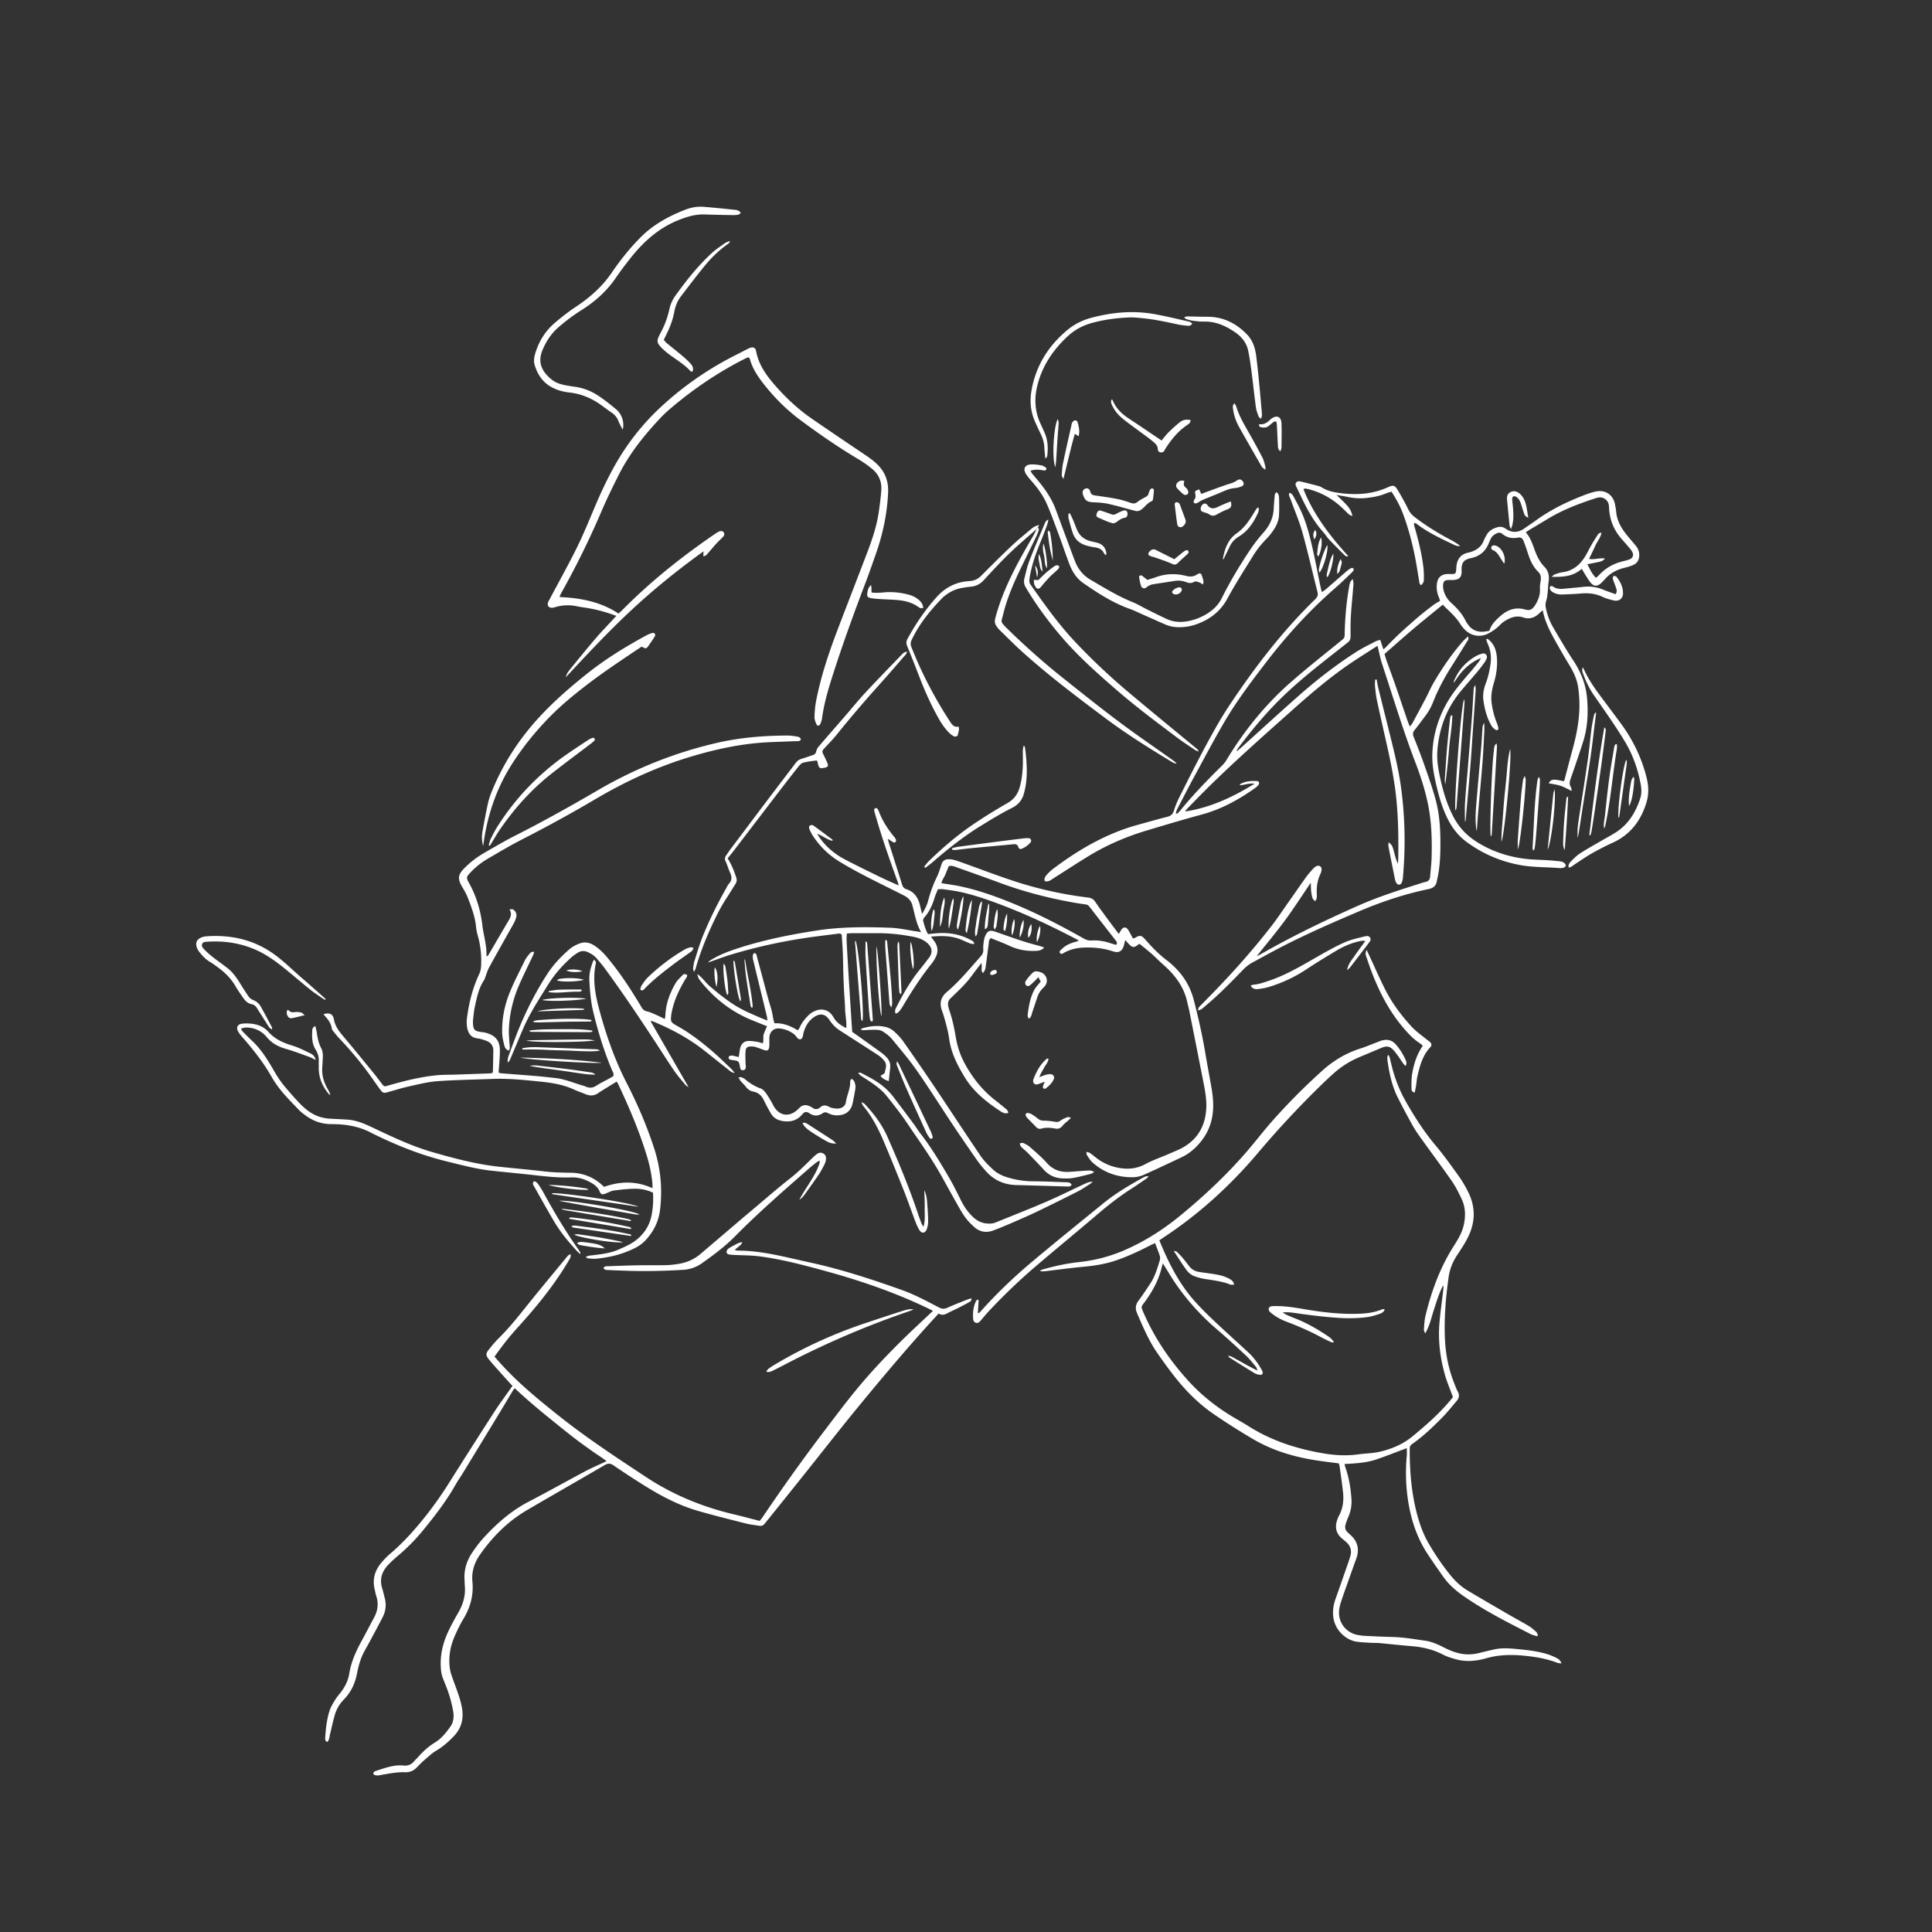 <svg xmlns="http://www.w3.org/2000/svg" viewBox="0 0 4666.667 4666.667" fill="#ffffff">
  <rect x="0" y="0" width="4666.667" height="4666.667" fill="#333333" stroke="none"/>
  <defs>
    <clipPath id="a" clipPathUnits="userSpaceOnUse">
      <path d="M0 3500h3500V0H0z"/>
    </clipPath>
  </defs>
  <g clip-path="url(#a)" transform="matrix(1.333 0 0 -1.333 0 4666.667)">
    <path d="M2698.835 2357.8c2.956 10.257 9.521 17.007 16.215 23.444 13.663 13.138 29.071 20.86 48.864 15.07 8.124-2.377 13.033.367 17.608 7.649 5.779 9.202 9.615 18.83 8.917 30.08-.324 5.24.779 10.6 1.506 15.869.784 5.668-.398 10.73-4.5 14.704-9.925 9.612-15.111 21.726-19.113 34.603-2.27 7.306-4.925 14.503-7.671 21.647-1.745 4.539-5.092 6.878-10.228 5.836-10.41-2.111-19.852-.087-28.126 6.729-3.598 2.964-7.275 2.584-11.16.57-4.258-2.208-7.837-5.063-9.911-9.494-1.269-2.713-2.522-5.441-3.623-8.226-5.875-14.864-16.801-23.52-32.329-26.798-12.647-2.671-16.745-7.834-16.872-20.662-.01-.997.155-1.994.171-2.993.158-10.473-4.228-15.285-14.699-15.914-3.654-.22-7.344.106-10.99-.172-4.605-.35-6.81-2.083-7.624-6.456a25.668 25.668 0 01-.062-8.885c1.819-10.552 7.026-19.265 14.97-26.443 10.196-9.212 19.325-19.285 25.474-31.786 1.459-2.964 3.462-5.701 5.473-8.346 6.332-8.327 15.035-11.895 25.261-11.717 3.949.068 7.882 1.04 12.449 1.69m167.484 112.405c-16.171-14.282-34.393-14.831-54.782-14.631 2.651 2.208 3.815 3.816 5.348 4.336 4.712 1.599 9.487 3.388 14.378 4.019 18.374 2.373 31.078 12.869 40.561 27.857 4.446 7.024 7.911 14.66 12.071 21.874 3.492 6.056 7.261 11.956 11.081 17.812 1.386 2.127 3.058 4.292 7.004 3.93-1.739-9.012-7.677-15.581-11.122-23.26-3.505-7.815-7.343-15.481-11.413-24.002 10.018-1.815 18.664 2.266 28.773.637-4.574-5.843-10.356-5.894-15.548-7.058-5.109-1.145-10.267-2.08-16.367-3.3 4.877-9.176 8.448-17.6 15.626-24.603 2.008 1.745 3.861 3.067 5.364 4.709 11.597 12.68 25.802 20.874 42.431 25.012 4.2 1.045 8.444 2.033 12.505 3.499 6.441 2.327 8.542 7.35 5.601 13.527-1.262 2.653-3.262 5.009-5.181 7.285-4.94 5.86-10.03 11.594-15.044 17.39-13.819 15.973-20.966 34.574-21.947 55.62-.108 2.318-.215 4.706-.836 6.916-2.248 7.99-10.38 13.094-18.535 11.54-3.582-.681-7.076-1.903-10.549-3.064-28.495-9.53-56.377-20.442-82.132-36.206-11.085-6.785-22.298-13.361-33.433-20.065-1.66-1-3.206-2.19-5.425-3.718 9.042-9.994 12.41-22.296 16.897-34.022 3.972-10.382 8.771-20.123 16.66-28.164 7.32-7.461 9.416-16.466 7.891-26.718-1.024-6.893-1.108-13.92-1.874-20.858-.508-4.607-.892-9.367-2.397-13.688-1.622-4.655-1.72-9.021-.782-13.698 2.581-12.882 7.296-25.012 13.887-36.257 11.619-19.827 23.193-39.726 35.873-58.874 13.751-20.766 22.648-43.124 24.848-67.79 2.444-27.398 1.065-54.663-7.592-81.085-7.259-22.16-14.692-44.263-22.387-66.272-1.788-5.114-2.197-9.538.699-14.258.916-1.494.89-3.567 1.659-6.985-7.784 3.65-13.962 7.282-20.615 9.466-6.786 2.228-14.04 3.034-21.329 4.51 4.81 7.667 8.02 8.033 26.943 3.689.499.4 1.315.718 1.448 1.217 4.892 18.324 9.567 36.708 14.594 54.994 7.09 25.793 12.425 51.889 12.813 78.709.161 10.942-.607 21.973-1.943 32.84-1.856 15.09-7.859 28.774-15.738 41.778a1451.926 1451.926 0 00-27.583 47.54c-9.07 16.33-17.404 33.037-21.222 52.746-2.284-1.997-3.945-3.272-5.399-4.751-8.413-8.564-18.288-12.196-29.99-8.26-12.346 4.154-22.931-.171-33.126-6.337-3.383-2.047-6.496-4.737-9.246-7.6-5.837-6.074-12.573-10.686-19.966-14.7-13.959-7.576-30.571-5.852-42.267 5.375-3.577 3.434-6.907 7.33-9.51 11.536-8.374 13.529-20.549 23.448-31.646 34.803-17.934-14.721-35.788-29.025-53.242-43.802-17.524-14.836-34.647-30.146-52.285-45.543 1.185-3.946 2.071-7.448 3.279-10.834 5.371-15.064 10.976-30.045 16.226-45.15 7.439-21.395 14.619-42.881 21.961-64.31 1.172-3.418 2.615-6.743 4.331-11.131 2.085 2.626 3.751 4.2 4.788 6.116 8.238 15.224 16.438 30.469 24.481 45.796 4.796 9.14 8.799 18.728 14.01 27.615 15.363 26.194 32.359 51.29 52.363 74.226 2.773 3.18 6.061 5.912 9.803 9.518 2.151-4.864-.465-7.29-2.022-9.808-9.286-15.024-18.578-30.045-28.028-44.965-13.051-20.606-24.518-42.014-33.402-64.761-3.541-9.066-8.334-17.403-14.269-25.121-6.297-8.19-12.165-16.727-18.782-24.643-3.494-4.178-3.894-7.697-1.926-12.655 6.882-17.341 13.701-34.725 19.832-52.341 7.222-20.752 14.649-41.512 20.276-62.722 7.829-29.51 8.752-59.91 8.227-90.318-.301-17.356-1.61-34.606-5.399-51.597-.29-1.301-.653-2.591-.85-3.907-1.349-8.992-6.235-13.146-15.525-15.07-43.845-9.076-86.103-23.387-127.254-40.944-49.044-20.925-97.903-42.273-145.175-67.031-15.35-8.04-30.485-16.484-45.741-24.701-6.81-3.67-12.713-8.38-18.095-13.98-20.56-21.39-41.358-42.548-63.953-61.836-3.548-3.028-7.038-6.138-10.758-8.941-1.405-1.06-3.385-1.356-6.472-2.512.721 2.773.672 4.552 1.532 5.542 3.053 3.518 6.377 6.807 9.668 10.112 43.781 43.984 85.353 89.938 123.285 139.086 9.968 12.914 18.976 26.57 28.374 39.92 11.126 15.808 22.076 31.742 33.361 47.434 3.875 5.388 8.435 10.299 12.883 15.248 1.523 1.695 3.493 3.187 5.547 4.167 4.972 2.373 9.689-.752 9.393-6.308-.137-2.583-.938-5.291-2.073-7.634-5.533-11.412-7.169-23.451-6.635-35.983.344-8.07.145-8.078-2.6-13.354-6.089 3.015-6.147 9.162-7.113 14.41-.988 5.372-.791 10.96-1.249 18.779-16.374-24.046-30.874-46.72-46.8-68.341-15.968-21.68-33.358-42.313-51.101-64.633 2.729 1.283 4.4 1.927 5.935 2.809 57.86 33.253 117.909 62.122 178.881 89.113 37.85 16.755 77.349 28.963 116.713 41.506 1.269.404 2.561.793 3.871.995 5.866.907 8.483 4.525 8.911 10.214.853 11.29 2.313 22.559 2.615 33.86.854 32.027.072 63.97-6.27 95.563-5.266 26.23-13.42 51.607-22.961 76.5-22.435 58.53-40.473 118.536-60.168 177.983-3.54 10.686-5.59 21.866-8.428 33.214.265-.06-.543.398-.906.165-17.077-10.997-34.369-21.685-51.107-33.18-35.51-24.387-68.26-52.291-100.373-80.896-52.265-46.553-104.758-92.873-154.67-141.988-13.302-13.09-26.192-26.597-39.234-39.948-.83-.85-1.349-2.003-2.495-3.747 45.791 7.069 85.842 25.706 125.91 50.44-10.476 1.305-18.403-2.632-26.575-2.742 0 1-.128 1.548.019 1.636 9.537 5.706 20.112 6.37 30.775 5.802 3.996-.213 5.137-4.171 2.339-7.413-1.934-2.241-4.282-4.21-6.71-5.925-29.308-20.705-60.346-37.726-95.33-47.208-33.436-9.062-66.647-18.976-99.831-28.935-37.181-11.157-72.697-26.313-105.851-46.608-21.024-12.871-41.648-26.396-62.485-39.576-4.92-3.112-9.459-7.53-16.601-5.677-1.664 4.917.897 8.576 3.698 11.677 3.553 3.935 7.463 7.667 11.695 10.852 46.687 35.127 96.619 64.05 153.466 79.62 17.673 4.84 35.276 9.95 53.046 14.406 6.566 1.647 10.126 4.803 12.134 11.373 2.522 8.245 5.915 16.319 9.784 24.04 22.988 45.88 45.994 91.764 71.787 136.163 6.524 11.232 13.468 22.244 20.685 33.044 45.289 67.769 94.696 132.226 153.312 189.196 3.832 3.725 6.152 7.256 4.669 13.079-9.213 36.144-17.421 72.562-27.442 108.476-5.711 20.463-14.275 40.127-21.431 60.194-1.255 3.518-4.146 6.863-2.145 11.582 4.367-1.002 6.224-4.353 7.875-7.407 4.906-9.072 9.913-18.136 14.069-27.561 10.266-23.291 16.115-47.974 21.588-72.703 4.39-19.827 8.137-39.796 12.218-59.692.788-3.844 1.8-7.643 2.983-12.615 2.997 2.057 5.208 3.285 7.08 4.905 12.853 11.123 25.592 22.379 38.48 33.46 2.492 2.144 5.386 3.89 8.304 5.42.792.415 2.789-.287 3.428-1.105.593-.76.575-2.657.011-3.526-1.25-1.931-2.896-3.651-4.581-5.246-8.955-8.475-17.702-17.194-27.009-25.264-46.78-40.554-88.326-86.013-126-135-27.635-35.931-54.958-72.198-77.757-111.461-18.57-31.976-35.862-64.7-53.491-97.215-9.845-18.158-19.273-36.545-28.768-54.891-1.766-3.412-3.832-6.854-4.058-12 1.97.927 3.251 1.192 4.033 1.963 1.892 1.866 3.608 3.923 5.298 5.982 22.883 27.86 47.935 53.69 73.581 78.98 3.284 3.236 6.367 6.87 8.741 10.805 31.919 52.896 70.351 100.529 116.816 141.226 30.315 26.553 62.068 51.466 93.313 76.949 2.9 2.366 3.899 4.52 3.973 8.292.569 29.008 2.871 57.89 7.961 86.48.877 4.926 1.385 10.372 6.57 14.798 2.267-6.082 1.229-11.31.831-16.413-1.291-16.604-3.086-33.176-4.049-49.796-.731-12.611-.641-25.278-.6-37.92.016-4.773-1.608-7.976-5.418-10.976-37.173-29.272-74.893-57.9-109.551-90.214-32.525-30.33-61.119-64.163-87.842-99.624-1.001-1.33-1.907-2.737-2.757-4.166-.274-.46-.228-1.107-.547-2.893 3.396 2.898 6.128 5.117 8.738 7.473 34.144 30.815 67.994 61.963 102.481 92.39 33.272 29.355 68.258 56.609 105.682 80.532 10.905 6.97 22.698 12.566 34.179 18.613 2.509 1.322 5.418 1.882 8.779 3.005l5.744-17.214c1.95 1.623 3.315 2.532 4.403 3.7 17.986 19.295 37.739 36.715 57.649 53.939 9.316 8.059 19.171 15.505 28.955 23.002 3.398 2.603 7.32 4.52 11.754 7.206-.849 2.429-1.695 5.176-2.761 7.834-2.914 7.268-3.97 14.78-3.093 22.547 1.339 11.876 7.737 17.816 19.674 18.249 2.995.108 6.01-.212 8.995-.011 4.685.315 5.657 1.373 6.16 6.099.387 3.639.444 7.329 1.069 10.924 1.956 11.264 8.287 18.662 19.606 21.428 1.943.474 3.919.84 5.818 1.45 10.606 3.42 19.071 9.29 23.405 20.11 1.482 3.696 3.411 7.23 5.356 10.719 4.55 8.166 12.153 12.117 20.79 14.308 5.136 1.303 9.922-.193 14.213-3.156 11.705-8.081 23-6.862 34.168 1.207 6.212 4.488 12.731 8.555 18.906 13.09 27.358 20.092 57.56 34.766 89.102 46.86 6.518 2.5 13.197 4.777 19.992 6.315 18.058 4.084 32.64-5.927 35.722-24.077.669-3.943 1.57-7.873 1.88-11.846 1.273-16.356 8.968-29.803 18.911-42.215 5.415-6.76 11.138-13.273 16.661-19.947 4.415-5.334 6.653-11.35 6.273-18.441-.418-7.788-3.893-13.304-10.941-16.49-2.72-1.23-5.577-2.19-8.431-3.08-3.179-.991-6.417-1.792-9.643-2.624-12.575-3.242-23.481-9.291-32.259-18.997-2.458-2.718-4.953-5.42-7.621-7.926-7.095-6.663-13.631-6.441-19.622 1.072-3.509 4.4-6.348 9.345-9.374 14.118-1.926 3.037-3.64 6.207-6.177 10.568M2785.177 535.85c-3.981 1.352-8.202 2.233-11.908 4.125-42.152 21.51-84.417 42.81-123.247 70.19-13.492 9.516-25.512 20.393-35.014 33.894-9.395 13.353-18.758 26.738-27.756 40.359-19.255 29.149-30.116 61.474-35.521 95.795-4.325 27.46-5.12 55.018-2.578 82.7.416 4.542.058 9.156.058 13.898-18.71-6.988-36.88-14.26-55.385-20.55-18.351-6.235-37.732-7.14-57.497-8.243.656-2.638.912-4.26 1.457-5.776 6.706-18.663 9.75-38.04 11.106-57.713.766-11.132-1.13-21.887-5.564-32.2-1.967-4.577-3.818-9.25-5.147-14.04-1.531-5.513-.36-10.566 4.254-14.466 1.525-1.29 2.905-2.75 4.4-4.076 13.557-12.012 16.884-26.497 10.723-43.418-5.357-14.714-10.568-29.481-15.788-44.245-4.22-11.933-8.605-23.816-12.414-35.88-1.685-5.336-2.871-11.047-3.004-16.62-.502-21.066 14.679-38.58 35.564-41.65 3.625-.532 7.263-1.127 10.912-1.297 16.626-.777 33.253-1.673 49.89-2.035 20.406-.443 40.429-4.002 60.528-6.883 11.664-1.672 22.299-6.625 32.738-11.928 11.025-5.601 22.293-10.25 34.767-11.998 9.805-1.375 19.239-.692 28.717 1.577 9.716 2.326 19.386 4.869 29.163 6.9 15.24 3.17 30.546 1.406 45.81-.09 17.26-1.693 34.46-3.872 51.03-9.26 5.35-1.74 10.543-4.105 15.57-6.65 3.489-1.764 6.67-4.238 8.39-9.531-3.011.367-5.235.206-7.115.934-19.13 7.419-39.09 10.874-59.39 12.9-23.388 2.334-46.596 2.065-69.403-4.427-17.925-5.103-36.04-7.092-54.271-2.232-8.32 2.219-16.77 4.769-24.37 8.7-17.821 9.222-36.664 13.709-56.497 15.309-19.582 1.58-39.11 3.816-58.678 5.596-5.297.48-10.66.198-15.972.544-8.954.582-17.997.763-26.816 2.233-16.16 2.695-38.516 18.96-41.121 46.093-1.003 10.457.47 20.53 4 30.45 8.6 24.163 16.95 48.412 25.385 72.632.547 1.572.905 3.209 1.413 4.795 3.294 10.284.93 19.055-7.083 26.264-2.476 2.226-5.09 4.299-7.646 6.433-10.402 8.688-13.256 19.55-9.214 32.328.902 2.854 1.838 5.769 3.282 8.365 7.42 13.349 9.302 27.762 7.726 42.604-1.72 16.21-4.158 32.346-6.35 48.504-.172 1.273-.865 2.474-1.578 4.427-11.338 1.483-22.835 2.886-34.301 4.508-42.606 6.025-83.547 17.536-120.835 39.478-23.821 14.018-47.203 28.872-70.055 44.42-26.046 17.722-48.588 39.592-68.342 64.087-12.33 15.287-23.854 31.266-35.061 47.406-15.094 21.739-25.37 46.056-35.918 70.182-.4.914-.686 1.879-1.082 2.796-3.502 8.105-2.263 15.207 3.163 22.364 7.434 9.807 14.14 20.174 20.966 30.43 8.426 12.657 12.65 27.12 17.124 41.425.85 2.724 1.1 6.13.263 8.793-2.385 7.575-5.475 14.927-8.6 23.19-3.277-1.49-5.96-2.572-8.52-3.892-20.161-10.391-40.655-20.038-62.151-27.377-19.024-6.495-38.66-9.691-58.675-11.505-22.87-2.074-45.638-5.251-68.452-7.954-3.526-.417-7.052-.85-11.095.492 1.572.809 3.06 1.908 4.728 2.386 21.809 6.264 43.975 11.122 66.505 13.534 28.09 3.004 54.932 9.903 80.902 21.015 37.723 16.143 71.866 38.05 103.378 63.986 42.776 35.207 83.083 73.106 119.398 115.04 15.05 17.378 28.956 35.752 44.118 53.027 28.826 32.843 59.659 63.763 92.05 93.1 20.264 18.353 43.116 32.274 69.318 40.63 10.457 3.337 20.585 7.705 30.869 11.589 3.114 1.176 6.172 2.614 9.386 3.393 9.1 2.203 17.37.407 23.769-6.675 7.867-8.707 14.052-18.594 18.724-29.372 1.342-3.096 1.834-6.358-.256-10.514-1.594 1.652-2.965 2.772-3.967 4.159-5.64 7.805-10.666 16.123-16.904 23.409-7.575 8.845-13.371 9.516-24.031 4.978-12.871-5.478-25.775-10.885-38.668-16.312-16.415-6.91-31.47-16.103-44.854-27.806-9.777-8.55-19.19-17.538-28.464-26.638-38.565-37.832-75.304-77.3-110.192-118.623-50.127-59.373-107.102-111.437-172.251-154.201-2.476-1.625-4.847-3.406-6.927-4.874 16.588-40.388 35.675-78.761 64.886-111.073 10.492-11.607 21.567-22.738 32.949-33.478 20.603-19.44 41.628-38.434 62.495-57.594 9.662-8.873 17.554-19.127 24.014-30.512.822-1.448 1.752-2.862 2.363-4.4 1.77-4.456-.39-7.312-5.25-6.482-3.23.552-6.631 1.48-9.395 3.16-15.082 9.167-30.003 18.599-44.935 28.012-1.012.638-1.65 1.866-2.057 3.459 6.31-1.116 11.323-4.913 16.729-7.77 5.893-3.111 11.624-6.526 17.488-9.692 5.54-2.991 11.162-5.831 18.422-9.608-1.103 3.219-1.25 5.13-2.252 6.324-5.775 6.877-11.235 14.138-17.762 20.243-17.525 16.388-35.203 32.643-53.428 48.24-27.775 23.77-52.178 50.519-73.107 80.414-7.44 10.629-13.99 21.883-20.935 32.858-1.017 1.606-1.981 3.247-3.703 6.079-.855-2.348-1.382-3.402-1.623-4.517-4.95-22.89-15.631-43.042-28.987-62.048-9.523-13.551-10.63-9.143-2.386-27.551 19.53-43.615 46.348-82.441 78.266-117.767 24.76-27.402 53.596-49.924 85.457-68.58 8.052-4.716 16.212-9.267 24.085-14.266 41.48-26.343 87.205-41.056 135.235-49.315 21.098-3.627 42.337-4.828 63.707-1.888 13.183 1.815 26.733 1.848 39.605 4.866 21.19 4.97 41.292 13.349 58.34 27.34 24.746 20.31 48.812 41.398 69.417 66.084 1.684 2.018 3.249 4.133 4.372 5.568-5.045 13.82-10.61 26.685-14.443 40.047-9.08 31.649-12.84 64.029-9.774 96.92 1.823 19.554 4.565 39.023 6.852 58.534.258 2.203.246 4.435-.335 6.829-7.302-13.503-11.54-28.11-16.314-42.496-4.771-14.378-7.568-29.498-16.193-44.628-1.36 3.503-2.623 5.159-2.493 6.695.702 8.273.902 16.72 2.819 24.739 10.83 45.319 26.812 88.6 52.049 128.113 7.354 11.515 14.365 23.193 17.4 36.858 3.58 16.107 3.383 31.93-3.66 46.956-5.215 11.124-10.713 22.318-17.68 32.377-17.64 25.47-36.251 50.268-54.315 75.449-5.82 8.114-11.69 16.277-16.577 24.958-9.316 16.544-18.158 33.365-26.797 50.275-10.905 21.347-15.733 44.498-19.155 67.994-.333 2.289-.266 4.655-.171 6.977.035.846.692 1.666 1.624 3.74 1.136-2.15 2.064-3.334 2.415-4.67 1.436-5.476 2.65-11.01 4.03-16.5 5.965-23.731 15.003-46.111 27.384-67.336 15.142-25.958 31.12-51.138 50.555-74.241 15.638-18.59 29.81-38.456 43.97-58.231 6.56-9.16 12.183-19.138 17.112-29.288 13.854-28.534 11.777-56.883-3.058-84.411-5.364-9.955-11.645-19.441-17.875-28.9-7.998-12.143-13.173-25.018-15.222-39.652-5.234-37.386-8.38-74.887-6.62-112.582 1.314-28.078 6.914-55.514 17.649-81.694 1.769-4.316 3.26-8.804 5.542-12.838 3.699-6.541 2.383-12.074-2.214-17.395-8.277-9.58-16.03-19.673-24.898-28.671-17.307-17.564-35.028-34.762-55.37-48.922-2.975-2.072-4.568-4.288-4.58-8.13-.12-43.85 3.5-87.215 16.232-129.446 4.34-14.4 9.89-28.298 17.37-41.39a446.221 446.221 0 0139.306-57.817c9.27-11.57 19.896-21.625 32.609-29.196 24.905-14.83 49.984-29.37 75.058-43.914 11.817-6.856 23.919-13.226 35.62-20.265 4.792-2.881 9.026-6.776 13.179-10.575 1.51-1.381 2.05-3.822 3.033-5.78l-1.69-2.014M928.617 989.48c-8.3 9.17-15.932 17.509-23.453 25.945-6.431 7.214-12.95 14.368-19.035 21.868-6.167 7.604-6.17 10.89-.015 18.543 5.632 7.003 11.39 13.991 17.786 20.283 21.218 20.88 39.26 44.425 57.885 67.512 21.134 26.197 42.694 52.048 64.104 78.021 2.04 2.475 3.744 5.495 8.479 6.502-.417-2.78-.192-5.12-1.127-6.825-3.198-5.837-6.728-11.498-10.267-17.142-24.705-39.407-54.183-75.119-85.443-109.385-14.84-16.267-28.262-33.572-41.436-52.214 2.913-3.31 5.932-6.78 8.99-10.213 32.07-36.004 69.125-66.406 106.724-96.355 50.936-40.573 105.223-76.243 159.49-112.01 49.282-32.48 103.025-54.22 160.333-67.648 14.904-3.49 29.68-7.536 44.924-11.43 1.819 2.31 3.556 4.255 5.003 6.395 36.414 53.846 74.103 106.783 113.51 158.481 18.588 24.385 36.952 48.973 56.42 72.645 29.24 35.553 61.106 68.747 94.187 100.76 2.156 2.085 4.312 4.171 6.498 6.226 12.589 11.836 25.189 23.662 38.172 35.855-.576.414-1.464 1.264-2.515 1.78-61.85 30.354-126.67 52.762-192.972 70.877-39.187 10.706-78.545 21.162-118.942 26.418-14.483 1.884-29.237 1.677-43.866 2.452-3.323.176-6.662.3-9.954.743-2.762.372-5.605 1.644-5.56 4.726.03 1.971 1.414 4.543 3.017 5.745 3.436 2.576 7.376 4.495 11.166 6.583 4.277 2.356 8.616 4.603 14.238 5.618-.708-1.506-1.063-3.389-2.191-4.446-3.36-3.152-7.025-5.98-11.461-9.674 2.339-.64 3.762-1.367 5.186-1.367 44.462 0 86.94-11.939 129.894-21.23 57.133-12.356 112.494-30.467 167.46-50.027 23.346-8.309 45.033-20.047 66.896-31.41 5.529-2.874 9.977-3.655 15.816-.983 11.806 5.402 23.964 10.04 36.019 14.89 2.332.938 4.856 1.401 7.723 2.205.537-4.122-1.847-5.583-3.994-6.789a500.074 500.074 0 00-19.393-10.349c-6.84-3.457-13.917-6.457-20.66-10.085-5.045-2.716-9.862-3.884-15.324-.198-48.847-52.763-94.964-107.488-140.482-162.685-36.892-44.735-72.472-90.55-108.682-135.849-20.812-26.034-41.721-51.99-62.59-77.98-1.042-1.299-2.174-2.532-3.157-3.875-2.6-3.552-5.875-5.09-10.373-4.274-7.533 1.366-15.255 1.91-22.648 3.786-29.378 7.452-58.817 14.742-87.937 23.12-34.848 10.027-66.738 26.787-97.358 45.917a1596.717 1596.717 0 00-56.057 36.657c-5.875 4.023-10.147 3.831-16.112.345-46.894-27.406-94.112-54.258-140.967-81.727-34.49-20.218-62.091-47.968-84.895-80.59-10.258-14.677-15.4-30.878-13.618-49.015 2.403-24.475-3.922-46.74-16.556-67.699-6.17-10.236-11.401-21.13-16.097-32.137-7.99-18.725-11.095-38.38-8.023-58.668.788-5.204 2.658-10.283 4.377-15.302 6.144-17.944 13.894-35.343 17.267-54.204 3.592-20.076-.67-37.472-15.21-52.385-9.363-9.6-19.072-18.373-30.766-25.228-7.944-4.656-14.817-11.226-21.873-17.284-5.046-4.332-9.701-9.139-14.347-13.91-5.72-5.876-12.766-8.614-20.727-8.305-14.481.561-28.508-2.304-42.623-4.734-5.12-.882-10.456-2.562-14.962 1.55-.06 3.735 2.53 4.99 4.99 5.762 16.174 5.085 32.143 11.368 49.644 9.573 7.476-.767 13.75 1.427 18.75 7.194 2.618 3.017 5.567 5.746 8.213 8.741 8.882 10.05 18.719 18.928 30.238 25.931 11.653 7.085 19.928 17.727 27.667 28.517 5.817 8.112 6.91 18.116 5.168 27.872-1.75 9.8-4.046 19.571-7.032 29.062-3.294 10.468-7.526 20.65-11.571 30.868-3.008 7.597-3.727 15.528-3.963 23.53-.65 22.142 4.934 42.95 14.392 62.732 5.169 10.81 10.872 21.401 16.92 31.747 9 15.39 14.037 31.586 12.323 49.572-.316 3.313-.163 6.67-.427 9.988-1.493 18.768 3.958 35.652 14.405 50.938 5.818 8.51 11.946 16.928 18.854 24.555 24.068 26.57 50.564 50.082 82.776 66.806 34.597 17.962 68.575 37.112 103.017 55.38 12.027 6.378 24.628 11.675 38.238 18.061-8.412 6.871-16.981 11.772-24.938 17.486-8.393 6.026-16.865 11.945-25.144 18.123-8.013 5.978-15.868 12.171-23.713 18.37-7.846 6.198-15.613 12.497-23.38 18.796-7.765 6.3-15.538 12.591-23.215 18.997-7.931 6.621-15.832 13.285-23.595 20.102-7.461 6.55-14.728 13.32-22.53 20.4-1.503-2.075-2.76-3.568-3.753-5.22-7.217-11.993-14.311-24.06-21.576-36.024A63760.842 63760.842 0 00840.217 834c-5.033-8.25-10.592-16.192-15.367-24.584-16.72-29.39-37.286-56.005-58.655-82.054-13.564-16.535-28.548-31.662-44.886-45.485-6.348-5.372-12.6-10.946-18.27-17.013-11.274-12.063-15.618-26.063-10.422-42.37 1.716-5.389 2.834-10.965 4.337-16.424 3.336-12.113 2.277-23.956-3.304-35.047-7.933-15.768-16.501-31.215-24.782-46.809-4.687-8.825-10.123-17.357-13.793-26.589-3.662-9.208-6.167-19.002-8.062-28.756-3.527-18.16-10.791-34.207-23.832-47.48-7.872-8.014-13.425-17.54-16.543-28.198-3.36-11.486-5.676-23.275-8.616-34.889-1.186-4.685-.95-9.969-4.981-13.987-4.38 1.702-3.924 5.442-3.72 8.41.595 8.63 1.245 17.298 2.689 25.813 1.949 11.491 4.22 23.043 10.052 33.34 3.59 6.34 7.418 12.701 12.102 18.237 9.496 11.223 16.425 23.81 18.743 38.131 3.645 22.521 13.1 42.502 23.957 62.12 7.098 12.825 13.657 25.946 20.687 38.811 6.905 12.636 8.883 25.64 4.276 39.506-1.255 3.777-1.81 7.782-2.772 11.661-4.326 17.423-.493 33.18 10.535 46.98a137.303 137.303 0 0018.044 18.62c23.96 20.44 44.692 43.774 64.183 68.431 15.12 19.126 29.016 39 41.995 59.62 26.985 42.867 54.238 85.568 81.66 128.157 8.474 13.157 17.85 25.733 26.829 38.564 1.898 2.711 3.868 5.371 6.316 8.763"/>
    <path d="M2022.358 1788.694c3.412 4.444.36 6.689-1.626 9.24-15.55 19.96-31.118 39.908-46.575 59.94-1.746 2.265-3.599 3.694-6.469 4.07a453.6 453.6 0 00-17.778 2.689c-47.035 8.086-93.097 19.827-137.904 36.413-25.605 9.478-51.349 18.584-77.087 27.7-4.898 1.736-9.8 4.332-15.676 2.649-2.13-5.171-4.3-10.343-6.394-15.547-2.036-5.06-5.843-9.404-6.86-15.348 11.5-1.88 22.397-3.253 33.115-5.49 35.021-7.31 68.476-19.53 101.397-33.266 42.477-17.724 83.244-38.92 123.291-61.523 4.53-2.558 9.005-3.902 14.208-3.557 11.44.758 22.566-1.05 33.425-4.68 3.69-1.232 7.45-2.248 10.933-3.29m-353.356 23.164c-9.197 16.503-11.427 32.799-15.692 48.484-2.367 8.702-7.689 13.94-15.728 18.046-39.152 19.994-79.129 38.414-116.724 61.41-19.45 11.897-35.185 27.347-47.654 46.242-2.73 4.138-4.915 8.699-6.823 13.285-.626 1.505-.213 4.668.845 5.36 1.591 1.04 4.867 1.556 6.217.595 11.89-8.457 23.513-17.288 35.192-26.04.15-.111-.009-.632-.069-1.981-10.33 2.054-17.896 9.442-27.83 12.646 1.73-2.67 3.347-5.423 5.21-7.997 11.97-16.526 27.43-29.148 45.33-38.523 21.828-11.431 44.032-22.152 66.181-32.96 9.788-4.776 19.841-9.01 30.924-14.007-.648 2.709-.86 4.28-1.394 5.736-14.009 38.158-27.49 76.493-38.854 115.54-1.21 4.159-2.485 8.3-3.583 12.487-.59 2.25-1.263 4.963 1.57 6.083 3.523 1.392 4.47-1.755 5.704-4.037.472-.872.742-1.854 1.112-2.783 6.34-15.937 15.241-30.326 26.18-43.503 1.688-2.035 3.364-4.21 4.406-6.598.504-1.157-.099-3.235-.923-4.372-.515-.71-2.679-.997-3.583-.51-3.149 1.696-6.072 3.813-10.283 6.553.764-3.036 1.13-4.892 1.698-6.683 8.06-25.401 16.21-50.773 24.166-76.206 1.291-4.126 3.222-7.108 7.52-8.445 14.694-4.57 21.731-15.647 25.06-29.813 1.045-4.451 2.126-8.893 3.603-15.063 5.282 8.488 8.968 15.8 11.071 23.876 3.873 14.87 9.02 29.225 15.798 43.072 3.482 7.115 5.83 14.833 8.193 22.433 1.816 5.839 5.417 9.207 11.334 9.59 3.587.23 7.37-.05 10.833-.972 6.101-1.624 12.06-3.816 18.017-5.941 31.063-11.082 61.871-22.942 93.216-33.16 42.838-13.963 86.767-23.596 131.53-29.116 5.591-.69 9.978-2.143 13.378-7.195 7.247-10.766 15.052-21.16 22.74-31.624 6.495-8.843 13.148-17.571 20.408-27.252 1.526 2.539 2.743 4.619 4.012 6.666 4.197 6.77 9.567 6.71 13.668-.284 2.817-4.804 5.36-9.77 7.807-14.26 1.74.143 2.5-.015 2.99.278 10.224 6.104 12.42 5.48 20.186-3.29 11.475-12.957 23.368-25.502 37.257-36.037 24.621-18.678 42.055-42.198 49.953-72.66 8.286-31.95 15.526-64.077 20.973-96.63 3.518-21.024 7.58-41.958 11.202-62.966 2.957-17.15 4.353-34.376 1.332-51.705-3.792-21.751-14.098-40.087-29.675-55.435-7.609-7.497-16.242-13.867-25.992-18.442-22.916-10.754-45.767-21.658-68.914-31.894-5.93-2.623-12.847-4.125-19.334-4.2-27.692-.314-52.456 8.286-73.222 26.9-4.1 3.676-6.936 8.81-10.095 13.448-.779 1.146-.542 2.983-.938 5.59 2.787-.79 4.802-.895 6.236-1.861 3.581-2.416 6.933-5.18 10.312-7.884 12.198-9.761 25.862-16.064 41.298-19.041 17.311-3.34 33.33-1.9 49.272 6.702 13.72 7.404 28.73 12.399 43.066 18.69 9.442 4.144 19.233 7.842 27.95 13.227 25.514 15.76 37.668 39.54 39.168 69.132.75 14.776-1.64 29.26-4.449 43.654-8.678 44.46-17.525 88.889-26.358 133.319-.91 4.57-2.325 9.039-3.237 13.61-5.83 29.219-22.774 51.33-44.63 70.406-6.262 5.466-12.08 11.439-18.215 17.056-3.668 3.358-7.523 6.515-11.355 9.69-4.09 3.39-8.25 6.694-12.409 10.058-.565-.121-1.339-.061-1.774-.416-8.452-6.9-11.179-6.801-18.323.823-1.767 1.886-3.447 3.855-6 6.72-.915-3.535-1.559-5.944-2.16-8.364-2.936-11.823-9.096-15.807-20.458-12.044-17.029 5.64-34.376 7.374-52.214 6.75-12.593-.44-24.377-3.008-35.457-9.056-2.409-1.314-5.669-4.15-7.983-.821-2.24 3.22 1.351 5.218 3.394 7.29 8.054 8.17 18.472 11.537 30.42 14.486-1.429 1.32-2.103 2.268-3.023 2.749-42.245 22.102-85.224 42.656-129.706 59.879-26.718 10.345-53.7 20.068-81.763 26.22-10.066 2.209-20.35 3.46-30.568 4.927-2.917.419-5.945.065-10.016.065-2.045-5.231-4.573-10.63-6.279-16.276-3.902-12.918-9.29-24.923-18.512-35.037-1.337-1.467-2.335-4.347-1.872-6.161 2.044-8.005 4.308-16.004 8.674-23.837 3.853.364 7.445.66 11.027 1.049 23.07 2.492 45.237-.248 65.896-11.48 2.748-1.494 6.295-2.421 7.058-7.495-2.639.234-4.87-.002-6.766.686-4.692 1.7-9.285 3.707-13.82 5.8-18.2 8.398-37.292 8.896-57.925 6.762 1.945-2.69 3.326-4.748 4.854-6.69 7.797-9.905 9.217-20.453 3.084-31.657-1.913-3.495-3.937-7.008-6.426-10.095-19.504-24.196-36.308-50.206-52.14-76.887-2.204-3.711-4.669-7.316-7.428-10.624-1.333-1.597-3.63-2.39-5.84-3.763-2.796 5.69.058 9.747 2.083 13.71 11.851 23.18 24.836 45.67 41.21 66.037 3.34 4.156 6.652 8.335 9.943 12.53 2.056 2.623 3.957 5.372 6.086 7.93 11.64 13.994 3.36 25.958-9.542 33.154-9.387 5.235-20.19 6.645-30.722 8.388-18.12 2.997-36.358 4.488-54.74 4.309-13.997-.136-27.997-.001-41.995-.052-3.279-.011-6.556-.285-10.854-.486-.212-3.956-.705-7.5-.537-11.013.76-15.971 1.633-31.937 2.603-47.896 1.8-29.598 3.683-59.19 5.555-88.784.63-9.94 1.33-19.874 2.057-30.696 1.763-1.21 4.225-2.84 6.63-4.554 15.734-11.22 31.494-22.401 47.148-33.732 2.947-2.132 5.55-4.78 8.135-7.364 5.54-5.537 7.77-12.218 6.813-20.05-.918-7.512-1.592-15.055-2.458-23.395-6.405 1.957-11.24 4.144-15.035 9.549 1.96 1.162 3.568 2.064 5.12 3.056.827.53 2.077 1.094 2.25 1.847 1.69 7.347 5.197 14.969-.278 21.974-3.016 3.857-6.733 7.457-10.812 10.143-20.592 13.559-41.427 26.748-62.129 40.14-5.312 3.436-10.878 6.662-15.552 10.849-4.38 3.925-8.146 8.719-11.456 13.62-6.43 9.52-14.739 12.125-24.862 6.438-11.356-6.38-17.712-16.776-21.452-28.923-.879-2.852-1.017-5.941-1.963-8.765-1.597-4.77-5.71-5.647-9.179-2.075-2.305 2.375-4.098 5.35-6.675 7.338-7.27 5.604-15.729 8.79-24.753 10.039-11.349 1.569-19.349-5.516-19.629-16.943-.122-4.997.162-10.012-.134-14.994-.45-7.578-3.445-9.354-10.456-6.717-4.968 1.869-9.93 3.798-15.009 5.312-2.505.748-5.275.882-7.917.832-6.103-.115-8.867-1.89-9.544-7.974-.766-6.888-.248-13.925-.167-20.896.034-2.978.688-5.973.491-8.923-.19-2.854-1.829-5.06-5.018-5.261-3.28-.207-4.782 1.793-5.292 4.774-.056.328-.058.666-.12.992-2.063 10.97-2.06 10.986-13.717 12.682-2.93.427-6.339.205-6.926 4.178-.422 2.858 2.897 4.506 7.812 3.708 3.243-.528 6.406-1.548 10.392-2.544.423 2.539.765 4.657 1.131 6.772.62 3.59.91 7.28 1.954 10.742 2.277 7.546 7.598 11.749 15.501 11.75 4.943 0 9.915-.784 14.82-1.561 3.234-.513 6.372-1.642 10.267-2.686 2.142 5.449.065 10.95 1.542 15.82 1.51 4.982 3.926 9.69 6.18 15.077-8.72 3.5-17.907 7.162-27.073 10.873-36.988 14.974-67.43 38.662-92.383 69.597-5.118 6.343-4.983 6.452-6.892 14.176 9.272-6.502 14.7-15.387 22.36-21.857 7.634-6.446 15.214-12.983 23.183-18.997 8.231-6.213 16.626-12.305 25.46-17.6 8.547-5.122 17.567-9.567 26.706-13.564 9.28-4.06 18.522-8.395 29.33-12.235-.47 3.582-.543 5.523-.992 7.373-8.319 34.3-16.72 68.583-24.969 102.9-.678 2.82-.71 5.906-.399 8.799.133 1.23 1.927 2.28 2.876 3.314 4.201-1.5 3.982-4.947 4.705-7.614 6.796-25.073 13.42-50.193 20.187-75.275 1.995-7.393 4.467-14.658 6.39-22.068 1.247-4.804 1.823-9.778 2.84-14.647.526-2.52 1.356-4.976 2.163-7.867 15.703.887 29.053-4.823 42.316-12.742 1.424 2.18 2.96 3.898 3.785 5.908 3.501 8.529 9.456 15.28 15.797 21.65 2.763 2.774 6.257 5.04 9.79 6.786 13.818 6.829 27.607 2.963 35.143-10.521 5.18-9.268 12.902-14.676 23.276-19.745.818 12.492-1.892 23.535-2.152 34.664-.265 11.315-1.42 22.606-1.994 33.917-.557 10.982-.94 21.973-1.27 32.963-.34 11.325-.352 22.662-.827 33.979-.474 11.298-1.345 22.578-2.04 33.852-2.875 2.804-6.309 1.746-9.513 1.34-18.502-2.336-37.028-4.533-55.475-7.261a957.045 957.045 0 01-133.547-29.642c-14.3-4.264-28.266-9.656-43.855-15.041 2.041 1.898 3.093 3.227 4.445 4.08 15.057 9.495 31.536 15.777 48.356 21.288 46.996 15.399 95.22 25.134 144.047 32.67 44.436 6.858 89.01 6.685 133.632 5.044 15.548-.571 30.985-4.191 46.471-6.431 2.234-.323 4.46-.71 9.214-1.47"/>
    <path d="M572.15 1580.198c-5.322 2.54-8.456 4.382-11.82 5.58-13.793 4.906-27.483 10.223-41.54 14.232-13.874 3.955-25.925 10-35.244 21.35-8.628 10.511-19.982 16.384-33.66 17.5-4.329.354-8.53.135-13.285-2.264 1.361-2.109 2.134-3.886 3.403-5.174 5.613-5.694 11.263-11.36 17.094-16.828 13.272-12.446 23.386-27.286 32.726-42.72 4.485-7.414 8.63-15.042 13.321-22.319 3.782-5.865 7.842-11.613 12.333-16.946 8.37-9.939 16.883-19.783 25.81-29.218 11.796-12.465 24.908-23.215 42.133-27.4 4.177-1.016 8.473-1.776 12.754-2.074 11.298-.784 22.631-1.067 33.925-1.896 11.414-.838 22.265-4.242 32.702-8.724 10.097-4.337 19.943-9.257 29.906-13.907 29.302-13.675 58.814-26.902 89.941-35.928 39.692-11.509 79.63-22.116 120.862-26.634 27.818-3.049 55.713-5.414 83.508-8.652 15.61-1.818 31.211-2.146 46.874-2.34 23.357-.29 43.473-8.633 60.708-25.6 28.691 10.155 57.883 11.278 87.731-2.449 0 3.291.167 5.485-.027 7.648-1.524 16.983-4.936 33.59-9.882 49.907-13.76 45.404-32.322 88.888-52.49 131.735-.54 1.148-1.38 2.155-2.532 3.921-9.28-5.719-18.275-11.246-27.25-16.803-1.984-1.226-3.954-2.486-5.845-3.85-7.14-5.146-14.693-5.642-22.73-2.343-6.78 2.782-13.802 5.021-20.433 8.11-19.653 9.151-40.58 12.714-61.889 14.841-28.85 2.88-57.68 5.99-86.756 4.864-33.29-1.29-66.643-1.698-99.85-4.108-17.156-1.245-34.148-5.582-51.042-9.299-12.992-2.858-25.73-6.88-38.554-10.483-7.868-2.208-9.245-1.906-14.325 4.925-4.375 5.882-8.57 11.898-12.77 17.907-18.364 26.274-38.656 50.96-60.786 74.148-3.444 3.608-6.629 7.482-9.736 11.391-1.644 2.068-3.74 4.338-4.118 6.754-1.525 9.734-6.917 17.028-13.549 23.745-.597.603-.657 1.736-.974 2.646 10.911 2.603 16.445.1 18.354-10.104 2.333-12.48 9.487-21.588 17.336-30.85 18.522-21.857 36.572-44.116 54.711-66.296 5.271-6.445 10.137-13.22 15.297-19.759 3.918-4.964 3.921-4.65 11.024-2.605 28.836 8.301 57.913 15.654 87.85 18.624 11.241 1.115 22.621.797 33.937 1.183 21.303.728 42.605 1.484 63.907 2.273.961.035 1.906.504 2.766.745.453.648 1.15 1.18 1.162 1.73.324 12.964.698 25.932.794 38.902.061 8.206-4.136 14.113-11.558 17.121-5.493 2.227-11.332 4.105-17.18 4.835-10.074 1.255-15.366 6.891-17.918 16.168-2.084 7.576-1.814 15.211-.792 22.817 3.617 26.9 10.313 52.978 21.9 77.614 2.641 5.618 3.382 11.245 3.573 17.341.558 17.807-1.265 35.232-6.209 52.376a95.064 95.064 0 00-3.232 16.661c-1.87 18.492-8.495 35.603-15.139 52.664-2.64 6.78-6.504 13.121-10.182 19.447-8.09 13.917-7.523 21.411 3.863 32.985 11.271 11.458 24.045 21.116 38.018 29.066 17.957 10.215 35.736 20.813 54.151 30.141 50.86 25.763 100.602 53.494 149.826 82.245 68.077 39.761 140.552 68.731 217.504 86.311 41.815 9.553 84.255 12.824 127.01 12.955 5.291.016 10.607-.945 15.872-1.729 3.264-.486 6.604-1.266 7.902-5.32-2.318-3.986-6.276-2.978-9.724-3.125-15.642-.667-31.29-1.18-46.934-1.846-47.578-2.02-93.716-11.745-139.29-25.16-62.427-18.377-121.024-45.293-176.885-78.275-43.643-25.767-88.067-50.02-133.178-73.104-20.744-10.614-40.805-22.592-60.949-34.34-12.128-7.074-23.148-15.755-32.704-26.128-6.765-7.344-6.909-8.884-2.093-17.514 13.671-24.5 21.491-50.827 24.68-78.612.114-.994.171-1.995.324-2.982 2.651-17.058 7.672-33.76 6.887-52.068 1.735 1.014 2.811 1.266 3.197 1.923 12.327 20.964 24.497 42.021 36.91 62.933 3.73 6.281 6.57 12.401 1.601 20.384 2.928 0 5.046.65 6.322-.113 5.32-3.176 7.41-8.55 5.776-14.586a45.68 45.68 0 00-3.642-9.28c-3.41-6.482-7.129-12.803-10.709-19.197-11.554-20.634-23.26-41.186-34.547-61.966-2.98-5.488-4.66-11.683-6.94-17.552-.724-1.862-1.144-3.934-2.239-5.543-10.025-14.727-13.166-31.85-16.856-48.72-1.632-7.456-2.159-15.156-3.127-22.754-.209-1.646-.249-3.328-.21-4.989.317-13.538 2.58-15.996 15.926-17.699 2.962-.378 5.957-.827 8.814-1.662 16.164-4.728 24.114-14.424 24.083-31.3-.025-13.276-1.483-26.549-2.354-40.627 1.697-.348 3.794-1.008 5.93-1.178 20.914-1.665 41.845-3.148 62.754-4.895 10.95-.915 21.862-2.287 32.797-3.392 17.772-1.796 34.097-8.915 51.027-13.807 1.917-.553 3.825-1.194 5.66-1.978 6.61-2.826 12.585-2.479 18.875 1.672 7.208 4.756 15.11 8.455 22.693 12.642 2.884 1.593 5.721 3.27 8.303 4.747 1.126 4.936-1.518 8.302-3.006 11.87-14.142 33.914-24.952 68.893-33.52 104.581-4.53 18.866-6.087 38.134-7.048 57.46-.59 11.907 2.45 23.11 6.651 34.076.341.891 1.09 1.627 2.19 3.215 1.367-2.029 2.362-3.126 2.883-4.416.34-.844.144-1.998-.064-2.959-6.505-30.009-.382-59.153 7.478-87.746 12.2-44.379 27.422-87.734 48.602-128.83 19.566-37.962 36.298-77.133 49.576-117.799 11.902-36.448 15.31-73.498 10.808-111.488-2.62-22.115-12.263-40.64-27.414-56.515-9.206-9.646-21.22-14.899-33.292-19.71-17.44-6.953-35.746-10.624-54.369-12.54-4.905-.504-9.946.07-14.9.45-1.377.104-2.67 1.29-4.878 2.435 4.446 2.786 8.44 2.784 12.334 3.255 16.226 1.961 32.576 3.862 47.648 10.512 10.917 4.816 22.285 9.7 31.51 17.005 14.026 11.108 24.072 25.803 27.758 43.925 2.8 13.762 3.741 27.664 2.72 42.1-10.235 4.686-21.05 7.088-31.942 7.04-12.93-.055-25.906-1.512-38.753-3.194-5.127-.67-9.967-3.555-14.93-5.45-6.353-2.427-8.528-1.982-11.129 4.02-3.115 7.188-8.545 11.666-15.049 15.39-11.233 6.43-23.213 10.282-36.203 9.797-28.116-1.049-55.845 2.96-83.666 5.878-19.877 2.085-39.769 4.03-59.647 6.112-27.936 2.927-54.936 10.291-82.129 16.931-43.937 10.727-85.743 26.965-126.342 46.606-2.999 1.451-6.072 2.768-8.99 4.366-22.845 12.51-47.535 16.738-73.254 16.611-17.949-.088-34.038 5.552-48.313 16.373-3.45 2.615-7.063 5.132-10.05 8.226-18.283 18.93-37.217 37.49-50.31 60.564-15.076 26.564-33.795 50.258-53.85 73.061-2.413 2.742-4.714 5.65-6.619 8.754-4.668 7.612-1.92 14.208 6.997 15.084 7.185.706 14.707.487 21.788-.857 9.59-1.823 18.544-6.113 25.127-13.576 11.731-13.302 26.741-20.156 43.38-25.144 11.077-3.32 21.554-8.772 32.078-13.74 4.337-2.048 8.72-4.745 10.77-12.428M1014.497 2418.962c37.73-1.535 73.926-8.578 106.369-29.911 2.424 2.257 4.674 4.203 6.757 6.313 50.768 51.42 106.972 96.23 166.502 136.997 2.744 1.879 5.544 3.75 8.53 5.183 3.957 1.897 7.378 1.157 8.886-1.582 1.705-3.097.687-5.84-1.581-8.162-3.954-4.05-8.17-7.855-11.986-12.027-5.171-5.653-10.006-11.612-15.114-17.324-2.115-2.365-3.88-5.484-8.531-5.282l.517 8.678c-46.672-33.6-90.37-68.925-131.597-107.352-41.145-38.35-79.445-79.446-117.835-120.646 1.043 5.715 4.345 10.194 7.796 14.42 15.383 18.84 30.709 37.737 46.514 56.22 9.955 11.642 20.722 22.588 31.12 33.85 1.778 1.927 3.532 3.874 5.925 6.5-17.713 6.78-35.184 11.468-53.145 14.424-6.242 1.028-12.541 1.784-18.724 3.088-12.661 2.669-25.144 2.175-37.568-1.283-2.236-.622-4.502-1.405-6.787-1.528-6.073-.33-9.383 4.023-7.467 9.696.63 1.87 1.739 3.586 2.674 5.349 16.557 31.19 33.808 62.036 49.458 93.675 11.95 24.159 22.116 49.219 32.63 74.066 10.008 23.65 20.802 46.896 33.108 69.436 22.547 41.294 50.899 78.292 85.189 110.33 41.113 38.416 87.052 70.28 137.415 95.599 6.845 3.44 13.624 7.015 20.45 10.493 1.778.905 3.559 1.87 5.444 2.479 5.473 1.763 9.594-.052 10.598-5.64 4.82-26.832 20.735-47.22 38.198-66.732 19.189-21.44 40.349-40.724 64.096-57.015 30.496-20.92 61.123-41.65 91.79-62.318 9.687-6.528 19.369-12.968 27.493-21.498 13.417-14.09 18.626-30.458 17.662-50.105-1.83-37.307-9.274-73.287-21.54-108.4-6.152-17.61-12.241-35.25-18.871-52.682-21.794-57.302-42.772-114.891-61.295-173.342-7.65-24.138-14.616-48.478-17.997-73.692-.478-3.566-1.714-7.14-3.217-10.43-1.604-3.511-5.341-3.794-6.847-.403-1.845 4.156-3.723 8.837-3.582 13.226.32 9.94 1.137 19.986 3.045 29.736 8.474 43.292 22.338 85.023 37.948 126.174 18.43 48.587 37.455 96.949 55.843 145.552 8.847 23.382 16.53 47.19 19.944 72.097 1.763 12.867 3.567 25.776 4.298 38.725.838 14.854-5.03 27.606-16.367 37.057-8.401 7.005-17.555 13.268-26.961 18.878-35.825 21.368-70.041 45.089-103.487 69.943-25.022 18.594-46.857 40.552-66.114 65.004-10.745 13.643-20.385 28.054-25.17 45.109-.341 1.22-1.257 2.28-2.113 3.774-2.313-.917-4.505-1.598-6.526-2.617-49.05-24.723-94.171-55.333-135.934-90.942-5.066-4.32-10.072-8.767-14.663-13.578-30.722-32.195-58.578-66.587-78.684-106.568-10.92-21.713-21.623-43.586-31.19-65.915-21.413-49.976-45.275-98.702-71.86-146.114a100.456 100.456 0 01-3.596-7.108c-.234-.508.088-1.272.15-1.875"/>
    <path d="M920.139 1575.424c-.848 6.962 1.43 12.204 3.364 17.38 6.293 16.849 12.325 33.822 19.364 50.36 13.85 32.54 29.982 63.919 49.362 93.59 10.865 16.635 24.46 30.814 39.245 43.78 5.613 4.922 12.822 8.623 19.925 11.09 8.445 2.934 17.12 1.22 24.886-3.691 9.405-5.95 17.183-13.687 24.236-22.184 16.626-20.03 31.656-41.22 45.497-63.253 5.67-9.03 11.308-18.083 16.76-27.244 2.359-3.961 5.24-6.2 10.007-7.198 5.449-1.141 10.635-3.714 15.806-5.963 5.132-2.232 10.103-4.835 16.048-7.712.45 2.415.925 3.883.97 5.362.647 21.187 7.669 40.517 17.965 58.64 3.365 5.924 8.705 10.813 13.563 15.762 2.353 2.396 2.794 1.965 7.947.437.556-4.09-2.445-6.704-4.235-9.766-10.47-17.93-19.233-36.546-23.45-57.038-.335-1.631-.71-3.262-.911-4.911-1.676-13.683-1.274-14.375 10.866-21.147 22.515-12.561 42.863-28.204 62.389-44.874 12.148-10.371 23.547-21.625 35.189-32.581 2.042-1.922 3.624-4.33 6.56-7.901-6.336 1.174-9.307 4.358-12.554 6.92-14.644 11.56-29.15 23.297-43.843 34.79-28.033 21.929-59.154 38.444-91.921 52.029-.905.374-1.88.579-2.758.844-.346-.296-.69-.468-.826-.744-.131-.262-.174-.707-.037-.945 22.567-39.186 45.153-78.36 68.232-118.39-2.192 1.516-4.264 2.387-5.537 3.92-6.8 8.195-13.94 16.183-19.956 24.935-11.697 17.015-22.708 34.504-34.034 51.775-30.152 45.979-60.735 91.664-93.333 135.96-4.338 5.894-9.255 11.364-13.96 16.983-3.926 4.688-8.966 7.769-14.414 10.495-6.901 3.453-13.445 3.523-19.895-.623-3.626-2.331-7.292-4.71-10.5-7.563-16.266-14.473-30.815-30.6-42.315-49.058-16.546-26.56-33.92-52.707-46.262-81.662-7.185-16.854-14.206-33.778-21.41-50.624-1.37-3.203-2.316-6.785-6.03-9.98M2313.339 2608.907c3.966-3.053 4.306-7.242 4.404-11.048.266-10.312.447-20.664-.171-30.95-.613-10.192-4.871-19.358-10.65-27.668-3.412-4.906-7.105-9.72-11.291-13.966-9.41-9.547-17.815-19.883-24.812-31.253-15.703-25.526-32.092-50.708-46.254-77.076-10.682-19.888-25.842-33.552-45.705-42.82-10.925-5.098-22.36-8.575-34.5-9.498-11.131-.847-22.023.013-32.344 4.475-15.281 6.606-30.453 13.464-45.676 20.206-5.782 2.56-11.436 5.497-17.39 7.574-31.49 10.982-59.2 28.782-86.296 47.651-11.867 8.265-19.415 20.173-24.551 33.371-6.638 17.054-12.287 34.491-18.687 51.642-7.333 19.652-14.352 39.464-22.766 58.655-6.701 15.281-16.704 28.761-27.792 41.33-3.518 3.986-7.054 8.07-9.837 12.57-5.68 9.182-1.9 16.652 8.959 17.202 6.242.316 12.618-.66 18.83-1.678 2.826-.463 5.514-2.258 8.034-3.822.843-.523 1.545-2.379 1.26-3.305-.29-.95-1.827-2.047-2.885-2.12-1.94-.137-3.93.42-5.897.71-7.674 1.135-12.662.913-20.06-1.054.97-1.787 1.646-3.61 2.8-5.053 3.54-4.419 7.295-8.666 10.91-13.026 13.252-15.983 24.946-32.913 32.187-52.587 6.784-18.433 13.652-36.835 20.497-55.244 4.758-12.794 9.408-25.63 14.354-38.353 5.48-14.102 14.508-25.428 27.64-33.152 25.254-14.853 50.215-30.229 77.56-41.216 8.299-3.336 15.988-8.169 24.03-12.166 12.217-6.073 24.396-12.238 36.78-17.953 13.875-6.403 28.392-6.53 43.029-3.05 12.44 2.956 23.985 8.064 34.487 15.371 9.447 6.574 17.075 14.806 22.263 25.197 15.348 30.747 32.98 60.177 52.114 88.677 7.215 10.746 15.279 21.031 23.859 30.726 11.066 12.507 17.482 26.55 18.257 43.237.325 6.985.962 13.957 1.589 20.923.26 2.885-.207 6.135 3.72 8.541M1128.24 2722.293c-2.622 5.278-5.644 10.402-7.762 15.875-2.526 6.525-6.672 11.333-12.381 15.186-6.067 4.095-11.923 8.508-17.825 12.844-17.531 12.877-36.903 21.077-58.644 23.481-12.038 1.331-23.563 4.573-34.051 10.762-14.822 8.747-23.493 22.279-28.525 38.298-2.83 9.004-.547 17.874 2.358 26.443 6.778 19.992 18.08 37.2 34.132 50.815 12.166 10.318 24.796 20.252 38.085 29.048 25.28 16.734 47.475 36.267 64.71 61.522 15.585 22.837 32.768 44.46 52.35 64.178 23.062 23.219 50.92 38.333 80.929 50.069 10.646 4.163 21.875 6.228 33.307 5.316 18.902-1.507 37.767-3.502 56.633-5.433 3.909-.4 7.872-1.188 10.8-5.508-1.711-1.296-3.026-3.049-4.606-3.334-3.565-.643-7.265-.796-10.903-.733-16.651.291-33.304.572-49.947 1.153-16.357.57-31.424-3.881-46.492-9.828-37.558-14.824-65.896-40.888-90.152-72.13-8.372-10.784-16.683-21.651-24.364-32.929-16.627-24.412-38.22-43.426-63.018-58.971-14.447-9.057-27.914-19.352-40.774-30.475-13.365-11.559-22.711-25.911-29.38-42.23-8.954-21.915-.584-39.224 18.398-53.669 7.505-5.71 16.742-8.063 25.997-9.718a309.848 309.848 0 0113.815-2.177c15.82-2.096 30.415-7.806 43.536-16.547 11.333-7.55 22.084-16.073 32.506-24.86 9.778-8.242 15.064-23.988 11.268-36.448M1162.729 2329.22c-34.438-23.04-68.61-45.615-101.092-70.654-22.984-17.716-45.327-36.14-65.659-56.894-25.258-25.783-47.903-53.694-67.466-84.032-29.403-45.595-46.113-95.752-52.91-149.806-2.357 7.671-3.042 16.751-1.246 26.806 2.986 16.715 6.107 33.416 9.723 50.003 1.622 7.442 4.127 14.777 7 21.848 16.664 41.012 38.983 78.54 67.078 112.946 30.79 37.71 66.772 69.58 104.585 99.845 34.243 27.41 71.325 50.183 109.807 70.893 3.172 1.707 6.658 2.974 10.145 3.872 1.202.31 3.459-.768 4.13-1.879.659-1.094.449-3.368-.296-4.543-3.722-5.874-7.703-11.588-11.677-17.3-3.644-5.237-4.632-5.335-12.122-1.106M2683.67 2308.555c-23.378-9.712-37.378-25.884-49.194-45.282.28 1.935.08 4.118.928 5.76 2.893 5.597 5.73 11.305 9.363 16.42 7.817 11.006 17.904 19.7 29.585 26.439 3.14 1.812 6.642 3.097 10.11 4.215 2.883.93 6.073 1.254 8.354-1.41 2.555-2.983 1.647-6.237.022-9.315-1.086-2.06-2.2-4.14-3.586-5.996-3.98-5.337-7.93-10.714-12.211-15.806-9.647-11.476-19.602-22.694-29.228-34.188-26.582-31.737-40.403-68.585-43.271-109.67-1.171-16.782 1.8-33.197 5.327-49.515 5.014-23.193 11.913-45.733 22.55-67.056 10.085-20.213 24.655-36.006 43.863-48.04 28.269-17.708 59.022-27.586 91.976-30.923 11.91-1.207 23.933-1.287 35.892-2.051 7.3-.466 14.59-1.163 21.863-1.953 2.288-.248 4.736-.733 6.689-1.848 1.81-1.033 3.99-2.872 4.34-4.68.587-3.03-2.046-4.698-4.804-5.33-1.922-.441-3.985-.636-5.946-.474-24.211 2-48.636 1.146-72.66 5.674-35.29 6.65-67.413 20.488-96.295 41.863-13.653 10.104-24.041 22.898-32.025 37.809-11.6 21.66-18.114 45.038-23.54 68.796-4.092 17.912-7.032 35.957-6.251 54.432 1.347 31.872 10.059 61.607 25.593 89.443 11.789 21.125 27.622 39.144 43.275 57.33 5.213 6.058 10.24 12.276 15.254 18.5 1.156 1.437 1.906 3.2 4.027 6.856M1318.476 1945.452c7.131-10.918 11.628-22.66 15.613-34.673 1.401-4.221 1.126-7.68-1.186-11.31-5.366-8.422-10.449-17.028-15.959-25.353-8.849-13.37-16.209-27.48-23.1-41.96-13.343-28.04-24.968-56.674-33.39-86.582-.398-1.41-1.31-2.674-2.914-5.851-.945 3.307-1.82 4.748-1.647 6.05.617 4.61 1.11 9.325 2.518 13.723 4.967 15.528 9.484 31.272 15.657 46.326 12.012 29.29 26.07 57.66 41.678 85.23 1.64 2.899 2.98 6.119 5.191 8.513 5.87 6.352 5.38 12.81 1.98 20.116-3.084 6.627-4.992 13.8-8.073 20.429-1.992 4.287-1.318 7.604 1.226 11.108 2.937 4.043 5.65 8.253 8.656 12.24 36.31 48.148 72.43 96.44 109.101 144.31 14.751 19.256 8.522 14.326 32.456 22.599 1.89.653 3.771 1.333 5.686 1.9 3.74 1.109 6.245 2.958 7.128 7.276.63 3.08 2.4 6.239 4.475 8.664 15.376 17.959 30.983 35.719 46.463 53.589 12.65 14.603 24.792 29.673 37.931 43.819 21.533 23.185 43.663 45.816 65.613 68.61 4.17 4.33 4.323 4.184 9.93 6.073-.333-4.2-3.34-6.597-5.579-9.194-13.702-15.898-27.396-31.81-41.425-47.417-27.626-30.736-54.622-61.996-80.492-94.234-6.454-8.041-13.725-15.432-20.738-23.013-6.338-6.853-6.332-6.748-1.917-15.395 2.265-4.438 4.39-8.97 6.225-13.6 1.658-4.181.52-6.188-3.76-7.393-1.915-.538-3.935-.691-5.896-1.077-3.65-.718-5.76 1.083-6.768 4.323-.974 3.133-1.682 6.348-2.474 9.4-4.405.185-25.177-3.09-27.514-4.703-2.14-1.475-4.082-3.393-5.704-5.44-9.314-11.745-18.606-23.513-27.724-35.412-29.792-38.874-59.493-77.817-89.265-116.706-3.828-5.001-7.87-9.837-12.002-14.985M1795.182 1801.019c-3.973-4.039-3.221-7.942-3.704-11.45-1.86-13.518-3.49-27.067-5.39-40.579-.545-3.883-1.424-7.812-5.293-11.559-.926 2.368-2.091 3.968-2.065 5.55.066 4.125.655 8.241-.417 12.756-5.196-6.808-10.58-13.482-15.547-20.453-9.531-13.377-21.01-24.945-32.842-36.214-2.412-2.297-4.752-4.672-7.21-6.918-4.685-4.285-5.776-9.534-4.284-15.488.648-2.582 1.299-5.176 2.17-7.687 5.593-16.11 8.752-32.79 11.699-49.519 2.853-16.196 8.074-31.475 15.984-45.994 14.22-26.107 32.35-48.788 55.96-66.988 5.54-4.27 10.943-8.719 16.333-13.178 2.743-2.27 5.955-4.278 6.579-9.107-2.094-.277-4-1.001-5.674-.643-2.555.545-5.206 1.446-7.373 2.87-25.764 16.935-49.754 35.622-66.13 62.65-12.873 21.251-24.113 42.971-27.806 67.914-.974 6.581-2.064 13.184-3.728 19.615-2.833 10.949-5.53 22.004-9.443 32.586-5.071 13.713-2.281 24.876 8.64 34.092 23.039 19.439 41.95 42.76 61.862 65.152 2.818 3.169 4.406 6.491 4.254 10.745-.118 3.325-.24 6.701.186 9.982.639 4.929.987 10.111 2.833 14.622 3.815 9.323 7.806 12.677 18.599 8.878 16.953-5.968 33.904-11.959 50.98-17.56 9.784-3.209 19.82-5.646 29.728-8.481 2.413-.691 4.77-1.579 7.947-2.642-4.53-5.445-9.941-5.899-15.007-6.129-16.526-.751-32.403 1.89-47.582 9.038-11.1 5.227-22.69 9.41-34.26 14.139M1093.452 1203.155c2.565 3.942 6.547 3.181 10.02 3.312 17.643.664 35.29 1.338 52.942 1.64 16.988.288 33.992-.185 50.972.29 8.604.241 17.265 1.333 25.732 2.932 13.65 2.578 25.894 8.535 36.523 17.576 21.308 18.123 42.57 36.302 63.868 54.436a5625.61 5625.61 0 0029.752 25.181c22.955 19.274 45.501 39.073 69.083 57.548 13.468 10.551 25.44 22.451 37.524 34.367 3.077 3.035 6.211 6.06 9.62 8.7 3.938 3.052 8.386 4.206 12.957 1.17 4.613-3.065 4.865-7.698 3.881-12.477-.532-2.58-1.395-5.185-2.618-7.51-3.095-5.89-6.11-11.877-9.822-17.376-8.014-11.87-16.37-23.512-24.748-35.132-2.592-3.594-5.126-7.406-10.79-10.982 12.555 23.448 28.835 42.43 36.654 66.048.39 1.173.262 2.516.477 4.904-2.47-1.239-4.26-1.802-5.639-2.887-4.972-3.914-9.913-7.882-14.676-12.046-45.395-39.694-90.858-79.309-133.266-122.267-18.325-18.562-39.195-34.085-60.456-49.055-10.008-7.046-21.289-10.893-33.56-11.627-34.265-2.047-68.548-2.91-102.865-1.672-10.65.384-21.306.71-31.948 1.274-3.435.181-7.409-.39-9.617 3.653M2361.877 2614.515c18.506-46.381 47.936-84.736 81.231-121.222-3.68-1.62-5.627.52-7.286 2.165-9.209 9.136-18.406 18.292-27.31 27.723-3.871 4.1-6.78 9.096-10.555 13.299-18.496 20.59-31.151 44.732-42.74 69.548-1.69 3.619-3.445 7.209-5.199 10.799-1.451 2.968-3.667 5.95-1.45 9.308 2.251 3.408 5.914 2.764 9.106 2.012 10.351-2.437 20.654-5.09 30.94-7.793 2.235-.588 4.5-1.446 6.451-2.663 11.889-7.415 25.009-9.443 38.759-10.912 28.109-3.003 55.098-.61 81.05 11.167 9.797 4.445 12.554 3.725 18.084-5.46 6.687-11.106 13.017-22.473 18.695-34.12 2.729-5.595 6.085-10 10.966-13.774 20.891-16.16 43.281-29.891 66.594-42.216a119.923 119.923 0 0016.666-10.636c-4.946-1.233-8.99.897-12.98 2.809-22.83 10.942-45.819 21.612-66.027 37.219-.991.766-2.273 1.153-3.503 1.757-2.242-3.296-.467-6.011.302-8.718 6.743-23.728 12.742-47.627 15.611-72.175.809-6.916.902-13.951.812-20.926-.076-5.806-.639-6.335-4.807-11.257-3.58 1.835-3.298 5.469-3.849 8.599-2.598 14.75-4.716 29.597-7.685 44.272-5.288 26.136-12.171 51.855-21.564 76.867-5.18 13.795-12.119 26.62-20.666 39.723-2.705-.785-5.577-1.31-8.192-2.43-12.708-5.447-26.049-7.962-39.734-9.187-11.068-.991-21.929.063-32.752 2.339-5.488 1.154-11.053 1.94-18.931 3.299 6.913-6.772 12.416-11.765 17.443-17.2 5.131-5.546 9.618-11.616 11.291-21.083-3.126 1.486-5.009 1.922-6.259 3.056-4.19 3.804-8.085 7.928-12.215 11.8-17.849 16.733-38.479 28.44-62.33 34.26-1.605.392-3.258.632-4.904.78-.583.052-1.21-.382-3.063-1.03M1880.791 2545.151c.616-1.333 2.005-2.878 1.708-3.96-1.05-3.83-2.406-7.63-4.13-11.209-8.671-18.007-17.519-35.929-26.259-53.903-11.662-23.984-22.711-48.23-30.409-73.838-2.297-7.64-3.974-15.465-6.223-23.12-1.06-3.613-.419-6.53 2.002-9.215 1.785-1.979 3.508-4.022 5.404-5.889 33.028-32.516 67.566-63.298 103.862-92.169 45.637-36.3 91.14-72.757 138.783-106.43 20.135-14.233 40.33-28.378 60.477-42.592 2.252-1.59 4.366-3.376 6.135-5.668-4.925.343-8.681 3.056-12.526 5.393-39.297 23.896-78.288 48.28-115.157 75.841-52.304 39.103-104.461 78.42-152.999 122.224-13.839 12.49-26.923 25.817-40.287 38.83-1.896 1.844-3.496 4.015-5.09 6.142-3.407 4.544-4.101 9.3-2.594 15.021 5.873 22.305 13.967 43.77 23.51 64.712 13.281 29.144 29.088 56.944 45.247 84.555 2.334 3.988 4.157 8.275 6.218 12.423l2.328 2.852M1980.15 1359.475c-1.725-1.402-3.325-3.001-5.193-4.174-7.338-4.606-14.495-9.597-22.198-13.505-24.65-12.506-49.412-24.81-74.337-36.76-15.616-7.485-31.548-14.325-47.446-21.207-10.386-4.497-20.869-8.801-31.477-12.738-12.667-4.7-24.483-2.454-34.425 6.593-6.122 5.57-12.038 11.637-16.803 18.36-6.138 8.663-11.182 18.122-16.428 27.39-8.528 15.068-16.819 30.27-25.244 45.398-19.003 34.122-41.883 65.748-63.674 98.053-11.163 16.548-23.645 32.248-36.132 47.85-12.055 15.059-28.44 24.994-44.449 35.25-2.675 1.717-5.277 3.549-7.312 6.949 1.668 0 3.631.58 4.955-.096 7.704-3.93 15.395-7.921 22.832-12.328 13.583-8.05 25.753-17.912 35.417-30.478 12.792-16.635 25.3-33.49 37.827-50.326 3.777-5.077 6.967-10.6 10.856-15.585 20.77-26.621 38.005-55.537 54.862-84.667 7.165-12.383 13.306-25.364 19.76-38.151 5.604-11.108 12.552-21.194 21.625-29.76 7.262-6.855 15.651-11.033 25.805-11.787 5.453-.404 10.532.004 15.626 2.094 29.895 12.266 60.031 23.964 89.704 36.738 23.242 10.005 45.935 21.285 68.866 32.01 5.295 2.478 10.531 5.117 16.982 4.877"/>
    <path d="M1899.807 2559.498c-.875-3.816-1.212-6.66-2.18-9.27-3.823-10.306-7.663-20.611-11.828-30.781-8.858-21.624-16.775-43.498-20.221-66.77-.61-4.12-.7-7.584 1.899-11.282 25.103-35.742 50.422-71.352 80.409-103.235 31.303-33.283 64.65-64.498 99.648-93.864 40.072-33.625 80.6-66.705 120.92-100.035 1.49-1.23 2.868-2.594 3.54-5.227-2.201.955-4.612 1.599-6.567 2.918-10.772 7.266-21.708 14.332-32.085 22.135-37.017 27.837-74.204 55.494-109.247 85.82-35.537 30.754-70.703 61.974-101.304 97.835-23.826 27.923-45.502 57.436-64.251 89.066-3.18 5.367-3.64 10.656-2.191 16.268 2.664 10.315 4.832 20.86 8.653 30.752 8.759 22.666 18.34 45.015 27.725 67.435 1.212 2.896 2.184 6.304 7.08 8.235M2842.46 1928.891c-1.026 5.071 1.528 8.41 4.181 11.078 5.141 5.174 10.36 10.538 16.423 14.475 11.997 7.793 24.569 14.704 36.943 21.913 8.922 5.2 18.069 10.026 26.831 15.48 23.56 14.666 37.08 36.79 45.404 62.544 2.836 8.773 2.258 17.82.543 26.725-4.887 25.382-13.162 49.634-26.074 72.053-7.805 13.551-16.461 26.635-25.164 39.641-10.934 16.341-22.309 32.385-33.488 48.561-8.203 11.87-14.342 24.787-19.25 38.305-1.195 3.292-2.955 6.664-.704 11.96 1.3-2.4 2.028-3.576 2.6-4.823 7.262-15.837 16.852-30.247 27.174-44.193 12.891-17.412 25.933-34.71 38.805-52.136 18.566-25.132 32.906-52.484 42.371-82.29 2.515-7.922 4.769-15.993 6.262-24.157 2.429-13.283 1.69-26.462-2.513-39.484-10.335-32.018-29.198-56.459-60.443-70.674-13.029-5.928-25.785-12.55-38.244-19.602-10.408-5.89-20.219-12.84-30.26-19.375-3.482-2.266-6.427-5.58-11.397-6M1560.176 1634.886c.533 1.155.676 2.11 1.071 2.229 14.547 4.362 29.39 6.364 44.272 2.664 5.272-1.311 10.601-4.35 14.7-7.966 6.19-5.465 12.046-11.62 16.782-18.37 19.898-28.353 39.558-56.882 58.872-85.638 27.111-40.365 53.575-81.167 80.926-121.368 6.294-9.25 14.564-17.354 22.821-25.02 9.995-9.276 22.807-13.602 35.861-16.721 11.67-2.79 23.482-4.31 35.593-4.372 20.303-.105 40.602-1.068 60.897-1.787 3.852-.136 8.004-.204 9.872-4.75-2.537-3.672-6.084-2.957-9.255-2.871-30.292.818-60.579 1.854-90.874 2.576-21.836.52-40.216 8.53-54.802 24.748-6.002 6.673-11.788 13.627-16.932 20.973-14.704 21-29.229 42.13-43.454 63.457-21.81 32.698-42.687 66.039-65.173 98.26-14.074 20.169-30.173 38.949-45.817 57.979-3.939 4.79-9.404 8.454-14.552 12.09-6.35 4.485-13.918 3.92-21.225 3.825-4.988-.066-9.969-.562-14.957-.701-1.48-.042-2.975.474-4.626.763M1880.791 2545.151c-.776-.95-1.553-1.9-2.328-2.852-16.406-14.593-33.31-28.672-49.081-43.92-16.279-15.74-31.67-32.42-47.019-49.087-6.523-7.083-14.076-10.78-23.476-11.587-5.302-.455-10.573-1.362-15.826-2.252-10.019-1.698-19.168-5.57-27.403-11.518-2.697-1.947-5.467-3.899-7.772-6.268-21.935-22.548-41.715-46.7-55.405-75.324-2.049-4.285-3.206-8.214-1.227-13.272 18.647-47.658 42.219-92.727 70.136-135.583 3.759-5.772 7.357-11.098 15.63-9.229 1.928-5.938-.77-10.905-1.559-15.92-.17-1.075-4.135-2.699-5.693-2.162-3.01 1.037-5.854 3.11-8.232 5.326-8.864 8.266-15.518 18.253-21.388 28.768-12.525 22.44-23.164 45.76-32.456 69.715-7.829 20.186-15.69 40.365-23.927 60.386-1.995 4.848-1.688 8.57.779 13.086 11.215 20.524 23.887 40.067 38.317 58.46 4.521 5.76 9.3 11.333 14.179 16.798 15.832 17.736 35.582 27.884 59.378 29.17 8.944.483 15.764 3.796 21.972 10.04 18.088 18.193 36.23 36.35 54.868 53.975 11.358 10.742 23.615 20.542 35.588 30.624 3.735 3.145 7.912 5.716 14.076 6.963l-2.131-4.337M1894.116 2670.105c-.634 7.222-1.42 14.085-1.794 20.971-.499 9.19-3.527 17.538-7.534 25.687a477.122 477.122 0 00-9.614 20.86c-7.777 17.947-9.378 36.534-5.995 55.763 7.851 44.624 30.252 80.587 64.765 109.334 12.434 10.356 26.55 17.632 42.247 21.913 38.768 10.574 77.965 14.116 117.667 6.694 20.267-3.788 40.343-8.607 60.47-13.118 2.055-.46 3.864-2.008 6.052-3.194-1.865-4.579-5.378-4.67-8.53-4.401-5.959.508-11.958 1.156-17.79 2.431-21.8 4.77-43.617 9.428-65.882 11.467-7.284.668-14.636 1.478-21.91 1.16-23.002-1.005-45.757-3.89-68.024-10.109-16.357-4.569-30.897-12.329-43.348-23.856-27.26-25.239-47.136-54.927-55.698-91.628-5.42-23.244-3.704-45.594 6.418-67.261 2.536-5.429 4.95-10.917 7.371-16.4 5.406-12.239 6.224-25.106 5.04-38.209-.26-2.871-.157-6.054-3.91-8.104M2494.558 2269.438c.93-4.833 1.646-9.718 2.823-14.49 7.182-29.1 14.47-58.174 21.719-87.258 7.732-31.028 15.35-62.056 19.665-93.831 5.712-42.066 7.526-84.264 5.786-126.637-.506-12.309-1.392-24.609-2.39-36.889-.261-3.242-1.123-6.621-2.534-9.538-1.85-3.823-6.553-3.98-8.943-.476-1.28 1.877-2.257 4.145-2.713 6.371a5652.146 5652.146 0 00-11.898 59.774c-.465 2.404-.064 4.974-.064 8.251 6.61-5.287 7.037-6.102 10.513-19.357 1.736-6.627 3.439-13.261 6.654-19.715.176 3.151.46 6.3.509 9.453.564 37.669.128 75.292-3.953 112.812-3.465 31.862-9.892 63.161-16.915 94.37-5.997 26.644-12.12 53.262-17.816 79.971-1.8 8.438-2.598 17.11-3.47 25.715-.384 3.802.194 7.701.335 11.555l2.692-.081M1773.327 1145.185l-1.398-23.983c1.942.873 3.014 1.027 3.561 1.646 29.858 33.779 62.473 64.765 96.988 93.656 41.897 35.07 84.403 69.415 126.795 103.89 22.574 18.357 47.563 33.075 72.964 47.098 2.498 1.38 5.28 2.243 8.946 1.996-1.052-1.294-1.876-2.92-3.193-3.83-9.047-6.245-18.088-12.514-27.337-18.451-21.636-13.887-41.877-29.544-61.437-46.232-37.26-31.787-75.14-62.848-112.399-94.636-30.436-25.968-59.2-53.752-86.499-83.02-4.766-5.11-9.119-10.606-13.695-15.898-2.269-2.624-4.838-4.822-8.623-3.393-3.197 1.208-4.363 4.102-4.622 7.166-.942 11.127.434 21.937 5.198 32.143.483 1.035 1.773 1.69 2.688 2.523l2.063-.675M589.513 1689.1c-1.342.643-2.804 1.114-4.008 1.955-7.92 5.524-16.076 10.759-23.602 16.78-14.306 11.448-28.152 23.465-42.35 35.049-17.328 14.138-35.183 27.63-55.765 36.728-27.623 12.209-56.728 16.735-86.817 14.859-3.833-.24-8.724.316-10.617-4-1.888-4.3 1.523-7.712 4.253-10.471 4.65-4.7 9.59-9.173 14.794-13.253 9.157-7.178 18.815-13.725 27.878-21.016 12.454-10.02 19.912-23.996 28.304-37.196 2.499-3.932 5.17-7.754 7.682-11.678 2.414-3.768 5.59-6.55 9.77-8.208 5.792-2.298 10.428-6.254 13.418-11.543 7.039-12.45 13.638-25.151 20.342-37.787.395-.744.15-1.827.275-3.994-2.207 1.533-4.037 2.239-4.993 3.572-2.71 3.782-5.062 7.82-7.558 11.757-4.992 7.876-10.008 15.737-14.97 23.633-2.234 3.556-5.265 6.192-9.376 6.935-6.807 1.232-11.314 5.556-15.007 10.8-5.174 7.349-10.328 14.756-14.858 22.508-7.726 13.22-18.27 23.683-30.42 32.686-5.083 3.766-10.181 7.576-15.611 10.795-7.937 4.703-13.897 11.346-19.501 18.41a25.448 25.448 0 00-3.513 6.005c-4.091 9.867-.845 16.975 9.313 20.327 2.5.825 5.174 1.344 7.8 1.52 45.786 3.099 87.872-6.661 125.24-34.64 17.149-12.838 32.179-27.95 48.36-41.81 12.139-10.397 24.03-21.082 36.013-31.661 2.153-1.902 4.212-3.91 6.315-5.87l-.791-1.192M1338.219 1548.65c2.36.155 3.716.606 4.792.24 2.178-.746 4.517-1.56 6.24-3.003 8.71-7.29 17.914-13.466 28.855-17.203 3.74-1.277 7.03-5.016 9.586-8.35 3.826-4.993 6.885-10.582 10.142-15.996 1.714-2.847 3.034-5.93 4.738-8.784 9.974-16.713 27.218-19.207 41.942-6.103a55.702 55.702 0 013.59 3.47c5.884 6.27 12.617 6.702 19.977 2.971 1.188-.6 2.493-1.059 3.525-1.865 5.318-4.155 10.306-3.703 15.237.71 4.282 3.834 9.049 3.562 13.967 1.332 2.122-.962 4.188-2.28 6.42-2.714 3.866-.75 7.904-1.588 11.759-1.223 7.254.69 12.753 4.498 13.897 12.123 1.873 12.478 8.166 24.015 7.677 36.996-.053 1.41 1.306 2.873 2.369 5.042 1.842-1.628 3.705-2.588 4.504-4.108 2.54-4.834 3.342-10.098 2.36-15.512-1.484-8.182-2.948-16.373-4.664-24.508-2.98-14.12-12.053-21.634-26.544-22.328-6.486-.31-12.621 1.045-18.291 4.091-3.635 1.951-6.58 1.82-10.111-.569-7.256-4.908-14.901-5.229-22.472-.343-6.576 4.243-9.513 3.884-14.482-1.956-9.54-11.213-22.1-13.98-36.222-11.332-8.267 1.551-15.017 5.352-19.501 12.603-2.447 3.956-4.701 8.036-6.898 12.137-2.356 4.4-4.6 8.862-6.792 13.345-3.887 7.941-9.741 13.323-18.69 14.978-5.834 1.078-10.247 4.268-13.831 9.056-2.776 3.708-6.356 6.805-9.35 10.366-1.37 1.632-2.19 3.727-3.73 6.437M2476.5 1779.527c2.202-4.75 3.559-7.68 4.919-10.608 9.265-19.927 18.101-40.067 27.903-59.725 12.721-25.505 29.696-48.244 48.977-69.084 7.842-8.478 17.645-15.147 26.599-22.587 1.79-1.487 3.914-2.583 5.631-4.14 3.869-3.501 4.444-6.748 1.022-10.388-13.879-14.756-18.696-33.456-23.116-52.306-1.286-5.48-1.527-11.198-2.414-16.781-.662-4.175-1.592-8.31-2.457-12.734-5.323.812-5.88 4.48-5.882 7.508-.004 8.624-.321 17.4 1.111 25.84 3.074 18.123 8.369 35.63 19.471 51.37-2.128 1.807-3.676 3.469-5.534 4.64-11.134 7.027-19.916 16.453-28.467 26.349-32.44 37.536-52.337 81.617-67.659 128.127-1.261 3.828-3.756 7.85-.104 14.519M2509.081 1127.83c-1.61-4.438-5.553-6.559-9.49-7.854-7.242-2.379-14.63-4.79-22.142-5.766-16.856-2.19-33.793-2.505-50.844-1.44-25.63 1.603-51.042 4.726-76.433 8.371-7.738 1.11-15.615 2.411-25.995 1.612 3.502-2.229 4.917-3.382 6.524-4.105 4.86-2.185 9.728-4.373 14.707-6.257 21.003-7.954 40.338-19.014 58.953-31.423 4.668-3.113 9.371-6.249 12.848-12.54-2.408.168-3.937-.12-5.075.418-6.925 3.271-13.85 6.563-20.61 10.16-19.443 10.344-39.594 19.066-60.174 26.857-9.709 3.677-18.853 8.426-26.928 15.045-1.537 1.26-3.215 2.482-4.359 4.062-2.415 3.337-.893 7.762 3.1 8.707 2.542.602 5.284.446 7.94.484 20.448.298 40.425-3.675 60.466-6.907 27.336-4.408 54.755-7.493 82.503-7.174 17.083.196 33.947 1.412 49.992 8.001 1.172.481 2.561.466 3.858.594.242.023.525-.367 1.16-.846M1322.775 3062.57c-1.25-1.292-2.329-2.832-3.777-3.84-15.992-11.123-29.806-24.664-42.08-39.61-14.782-18-28.799-36.632-42.964-55.131-6.367-8.315-10.182-17.782-12.104-28.172-2.617-14.152-7.645-27.558-14.05-40.443-1.624-3.264-3.16-6.571-4.99-10.387 1.825-2.03 3.34-4.188 5.298-5.808 8.981-7.425 18.204-14.562 27.105-22.08 5.582-4.712 11.057-9.633 15.997-14.997 3.553-3.86 6.253-8.58 3.43-14.905-1.529.564-3.052.658-3.787 1.467-10.883 11.986-24.794 20.069-37.62 29.564-5.322 3.94-10.48 8.25-15.05 13.028-8.052 8.418-8.318 11.964-3.289 22.315.437.899.858 1.808 1.342 2.68 7.822 14.072 13.373 29.017 16.803 44.72 1.881 8.614 5.37 16.434 10.453 23.563 19.761 27.709 40.912 54.28 65.97 77.43 7.288 6.733 15.712 12.267 23.821 18.064 2.532 1.81 5.736 2.68 8.632 3.98l.86-1.437"/>
    <path d="M2145.691 2926.186c2.951.627 4.71 1.339 6.457 1.318 11.633-.141 23.265-.729 34.893-.628 29.143.253 52.945-11.689 72.691-32.161 10.017-10.384 14.574-23.832 16.428-37.927 2.257-17.156 3.934-34.392 5.634-51.616 1.7-17.225 3.161-34.474 4.626-51.721.297-3.515.902-7.181-1.659-11.425-1.716 1.695-3.592 2.721-4.132 4.226-1.897 5.298-4.073 10.661-4.818 16.179-2.937 21.763-5.216 43.616-8.052 65.394-1.63 12.523-3.38 25.069-5.959 37.42-2.916 13.961-11.087 24.68-22.784 32.842-17.287 12.063-35.7 20.525-57.424 20.061-6.955-.149-13.967.749-20.895 1.627-3.898.494-7.714 1.806-11.484 3.011-1.01.323-1.716 1.604-3.522 3.4M1674.577 1930.436c2.93 3.46 5.595 7.191 8.831 10.336 26.34 25.602 54.314 49.287 84.941 69.599 18.595 12.332 37.613 24.097 56.997 35.14 11.548 6.579 18.542 15.651 22.17 28.093 3.953 13.555 5.451 27.422 5.933 41.426.275 7.988-.052 15.994-.015 23.992.017 3.587.261 7.173 1.896 11.058.71-1.326 1.884-2.592 2.061-3.986 2.961-23.184 4.888-46.401 1.038-69.683-.597-3.609-1.494-7.17-2.32-10.738-2.996-12.947-9.472-22.312-22.168-28.679-19.915-9.987-39.02-21.682-58-33.412-30.979-19.145-59.326-41.867-86.828-65.667-3.96-3.426-8.253-6.467-12.392-9.686l-2.144 2.207M1560.722 1503.491c5.31-1.14 7.312-4.37 9.651-6.919 15.405-16.778 28.533-34.99 37.853-56.023 20.387-46.01 39.625-92.448 55.612-140.193 1.902-5.68 4.016-11.295 6.157-16.89.547-1.433 1.574-2.68 3.338-5.597 3.646 12.051 2 22.698 2.266 33.115.271 10.573-.399 21.171-.694 33.281 3.374-7.294 4.44-13.776 4.971-20.246.98-11.945 1.84-23.927 1.992-35.903.067-5.175-.976-10.683-2.895-15.488-2.697-6.759-9.004-7.074-12.917-.843-2.81 4.477-5.015 9.42-6.897 14.381-7.322 19.304-14.055 38.838-21.66 58.026-11.66 29.412-23.592 58.723-35.916 87.862-9.753 23.06-21.086 45.317-37.325 64.704-1.33 1.587-1.993 3.737-3.536 6.733M2441.172 1742.844c1.354 11.25 8.619 18.763 14.317 27.153 5.74 8.45 11.915 16.605 18.5 25.722-5.342 1.095-9.106-.056-12.848-.944-14.715-3.493-28.34-9.718-41.2-17.466-17.954-10.816-35.87-21.732-53.337-33.308-20.434-13.541-42.344-23.743-65.64-31.024-6.62-2.07-13.553-3.428-20.445-4.237-5.121-.6-10.652-.371-14.374 6.135 2.256.752 3.902 1.689 5.605 1.805 9.422.642 18.11 3.853 26.98 6.792 37.004 12.257 69.415 33.464 103.15 52.127 12.21 6.754 24.549 13.466 37.41 18.79 10.362 4.29 21.534 6.733 32.487 9.422 3.59.882 8.433 2.175 10.974-2.06 2.536-4.227-1.001-7.59-3.306-10.652-10.805-14.358-21.756-28.606-32.753-42.818-1.566-2.025-3.666-3.635-5.52-5.437M885.566 1969.167c1.106 3.728 1.724 7.696 3.418 11.134 3.814 7.743 7.747 15.486 12.36 22.768 33.02 52.142 75.073 95.689 125.68 130.96 12.828 8.94 25.916 17.51 38.972 26.118 2.46 1.623 5.26 2.83 8.053 3.784.923.314 2.818-.45 3.366-1.302.551-.856.481-2.921-.189-3.61-2.297-2.36-4.892-4.457-7.522-6.46-23.56-17.946-47.422-35.508-70.673-53.845-36.345-28.662-66.926-62.8-93.12-100.88-5.459-7.937-10.182-16.379-15.237-24.592-1.007-1.636-1.98-3.293-2.97-4.941l-2.138.866M1388.296 1015.475c2.13 2.577 3.093 4.32 4.55 5.392a134.29 134.29 0 0010.834 7.143c52.59 31.258 107.909 56.559 165.982 75.818 21.49 7.127 42.956 14.34 64.536 21.188 6.785 2.152 13.682 4.525 21.313 3.184-2.367-.996-4.683-2.138-7.108-2.965-77.06-26.27-151.678-58.24-223.915-95.784-7.98-4.147-15.975-8.265-24.041-12.24-3.173-1.562-6.426-3.448-12.151-1.736M2695.225 2343.427c11.193-7.607 15.7-19.11 17.034-31.997 1.7-16.437-.667-32.56-5.368-48.357-3.548-11.92-5.702-24.054-3.937-36.481 1.738-12.221 4.644-24.187 9.365-35.67 1.254-3.05 2.23-6.281 2.8-9.523.465-2.658-2.27-4.58-4.585-3.18-2.487 1.504-5.004 3.416-6.641 5.756-2.457 3.517-4.388 7.46-6.14 11.4-5.038 11.348-7.8 23.377-9.647 35.579-1.686 11.133.468 21.91 4.434 32.328 4.054 10.646 6.385 21.669 8.163 32.895 2.096 13.24.58 25.857-4.82 38.09-1.153 2.614-1.896 5.409-2.83 8.12zM921.902 1597.13c-5.316 1.672-7.179 5.825-8.179 9.846-1.756 7.05-3.466 14.296-3.705 21.509-.854 25.626 4.14 50.487 13.686 74.068 7.97 19.687 17.898 38.592 27.23 57.712 2.015 4.133 4.958 7.889 7.903 11.467 2.004 2.435 4.21 5.318 9.052 4.218-.517-1.815-.779-3.624-1.523-5.21-8.474-18.063-17.433-35.912-25.449-54.174-11.472-26.136-17.918-53.603-18.838-82.181-.277-8.604.78-17.251 1.24-25.877.187-3.555 1.501-7.21-1.417-11.378M2104.818 2702.651c4.021 4.764 7.938 10.144 12.61 14.762 6.59 6.514 13.472 12.8 20.735 18.547 5.383 4.258 11.884 5.634 19.64 3.416-.874-2.058-1.194-4.026-2.329-5.212-1.814-1.894-4.137-3.313-6.3-4.856-15.706-11.195-27.517-25.883-37.723-42.01-.529-.838-.85-1.805-1.344-2.67-1.459-2.563-3.722-3.827-6.625-3.508-2.956.324-5.33 2.174-5.347 5.043-.042 7.333-4.987 11.452-9.778 15.412-6.907 5.71-14.302 10.831-21.492 16.198-10.388 7.754-20.953 15.283-31.115 23.323-8.135 6.436-15.009 14.15-19.682 23.557-1.875 3.776-3.85 7.65-1.984 12.151.914-.29 1.823-.326 1.95-.659 5.04-13.264 14.35-23.034 25.654-31.06 7.045-5.002 14.391-9.579 21.565-14.4 13.493-9.07 26.96-18.18 41.565-28.034M2058.596 2574.83c-1.686.429-3.948.988-6.201 1.58-14.806 3.89-29.513 8.225-44.451 11.509-8.375 1.842-17.114 2.34-25.721 2.747-12.59.594-15.862 2.624-19.88 14.106-1.643 4.7.204 9.249 4.349 10.706 3.902 1.372 7.595-.245 8.866-5.34 1.337-5.365 4.587-6.5 9.272-7.156 13.179-1.847 26.383-3.673 39.43-6.254 8.446-1.67 16.732-4.362 24.898-7.162 4.558-1.563 7.964-1.388 11.935 1.722 4.657 3.647 10.004 6.478 15.264 9.263 2.577 1.365 4.106 2.968 4.884 5.785.785 2.846 1.89 5.703 3.449 8.183.596.95 2.914 1.326 4.294 1.087.84-.146 2.033-2.006 1.967-3.026a227.146 227.146 0 00-1.74-16.825c-.158-1.136-1.244-2.682-2.27-3.07-7.2-2.724-11.333-9.15-16.964-13.742-3.201-2.611-6.426-4.762-11.381-4.113M2927.441 2424.126c3.365 5.081 1.914 8.588.758 11.984-1.82 5.349-4.074 10.558-5.686 15.963-.459 1.54.667 3.555 1.067 5.352 1.812-.469 4.366-.332 5.321-1.502 7.313-8.952 12.392-19.11 12.055-30.876-.259-9.032-7.79-14.34-16.732-12.227-7.092 1.677-14.29 3.621-20.84 6.718-12.846 6.071-26.089 7.085-39.932 5.811-10.588-.974-21.244-1.213-31.873-1.734-5.758-.281-11.263.797-16.427 3.407-3.39 1.712-6.158 4.11-6.98 7.962-.225 1.058.461 2.556 1.198 3.475.425.53 1.827.524 2.72.366.943-.168 1.876-.695 2.69-1.25 5.562-3.801 11.743-4.202 18.192-3.563 11.918 1.18 23.877 2.011 35.766 3.43 12.546 1.499 24.474-.187 36.13-5.007 7.29-3.017 14.813-5.476 22.573-8.31M1983.05 1377.41c-3.01-1.785-4.494-3.178-6.218-3.605-10.641-2.643-21.264-5.465-32.041-7.413-6.15-1.11-12.591-1.06-18.88-.859-13.544.436-25.087 5.406-34.396 15.621-9.626 10.561-19.607 20.801-29.558 31.061-3.001 3.093-6.435 5.765-9.637 8.67-2.223 2.013-4.296 4.14-4.225 8.455 2.259.13 4.684.994 6.338.218 4.176-1.96 8.472-4.13 11.884-7.16 10.427-9.257 21.216-18.285 30.448-28.664 10.389-11.682 22.84-16.773 37.906-16.413 8.292.198 16.564 1.156 24.85 1.704 5.3.352 10.61.791 15.913.76 2.043-.014 4.079-1.223 7.616-2.375M2179.702 2441.782c-2.09 1.287-3.586 2.495-5.29 3.198-3.663 1.512-7.427 3.353-11.43 1.128-4.515-2.51-9.117-1.877-13.502-.134-7.36 2.928-14.777 3.309-22.508 2.02-12.119-2.021-24.297-3.683-36.427-5.641-4.602-.742-8.795-2.222-12.597-5.433-4.18-3.531-8.684-2.357-10.38 2.536-1.72 4.965-2.58 10.272-3.37 15.497-.383 2.535 2.702 4.257 4.882 2.805 3.013-2.008 5.755-4.422 9.967-7.723 3.623 1.149 9.625 2.82 15.462 4.945 18.106 6.593 36.433 6.995 54.965 2.273 7.1-1.808 13.608-1.497 19.982 2.84 4.682 3.186 7.386 2.046 8.704-3.348 1.11-4.536 4.075-9.05 1.542-14.963M1578.443 2440.86c.24-2.088.58-4.172.692-6.27.12-2.262.028-4.536.028-7.303 7.754-1.141 14.99-.554 22.202.137 14.427 1.383 28.625-.036 42.636-3.445 7.503-1.826 14.635-4.71 20.57-9.817 4.539-3.905 8.19-8.417 8.196-14.893-4.646-1.595-7.32.895-9.896 2.654-11.712 7.993-24.977 10.769-38.732 11.819-9.63.735-19.3.946-28.94 1.57-5.641.365-11.321.74-16.872 1.734-6.113 1.095-7.562 3.104-6.748 8.843.74 5.215 1.718 10.47 6.864 14.972M1256.597 1783.438c-.709-5.289-4.557-7.072-7.654-9.326-9.427-6.86-19.12-13.367-28.408-20.409-18.322-13.894-36.547-27.929-52.575-44.544-.919-.952-1.832-2.1-2.987-2.58-1.039-.432-2.536-.376-3.58.061-.609.254-1.182 1.805-.98 2.56.597 2.224 1.205 4.613 2.5 6.452 3.44 4.886 6.724 10.055 10.99 14.155 20.251 19.466 42.463 36.438 66.794 50.532 3.114 1.805 6.661 3.015 10.156 3.942 1.62.43 3.594-.482 5.744-.843M1885.906 1722.428l-4.613 7.858c-1.86-2.162-3.012-3.701-4.366-5.034-3.062-3.011-6.108-6.062-9.39-8.822-1.988-1.671-4.31-3.408-7.199-1.721-2.459 1.436-3.708 5.679-1.43 8.934 3.762 5.376 8.017 10.576 12.861 14.97 3.722 3.377 8.89 2.133 13.366.676 12.55-4.08 15.871-18.23 6.378-27.268-4.905-4.67-8.898-9.92-11.144-16.281-3.533-10.008-6.719-20.138-10.156-30.18-1.239-3.613-1.113-8.03-6.256-10.64-.719 2.306-2.06 4.368-1.84 6.247 1.858 15.872 4.518 31.653 12.032 45.964 2.708 5.159 7.15 9.408 11.757 15.297M1051.107 1228.57c-2.784 2.711-5.43 5.025-7.774 7.614-14.565 16.087-28.359 32.825-39.405 51.548-12.526 21.232-24.454 42.816-36.624 64.256-.654 1.151-1.566 2.387-1.596 3.602-.037 1.443.407 3.212 1.318 4.242.508.574 2.713.38 3.585-.253 1.854-1.345 3.613-3.01 4.918-4.887 2.85-4.097 5.625-8.279 8.022-12.65 20.04-36.546 41.077-72.473 65.373-106.402 1.145-1.598 1.986-3.418 2.913-5.163.095-.177-.198-.559-.73-1.907M2236.769 2770.074c1.257-2.01 2.645-3.455 3.152-5.161 5.08-17.072 14.009-32.258 22.762-47.58 8.572-15.005 16.883-30.171 24.839-45.51 2.559-4.935 3.719-10.616 5.312-16.018.419-1.42.063-3.066.063-6.31-2.668 2.145-4.162 3.16-5.415 4.415-.925.924-1.615 2.116-2.274 3.267-13.376 23.38-26.897 46.68-40.012 70.206-5.361 9.615-9.044 20.017-10.652 30.99-.548 3.75-1.654 7.82 2.225 11.7"/>
    <path d="M1725.148 1963.814c3.46.863 6.878 2.06 10.392 2.535 24.709 3.335 49.434 6.556 74.163 9.74 14.838 1.912 29.69 3.73 44.546 5.495 3.289.39 6.657.728 9.934.448 3.749-.32 5.69-4.547 3.274-7.438-4.524-5.413-10.18-9.61-16.88-11.98-2.483-.878-4.624.784-5.352 3.3-1.421 4.903-4.654 5.574-9.235 5.125-25.478-2.495-50.987-4.69-76.472-7.122-8.935-.853-17.826-2.153-26.754-3.09-2.41-.254-4.881.071-7.324.131l-.292 2.856M2236.195 1173.094c-2.74 0-5.112-.637-6.924.1-15.637 6.369-32.3 7.788-48.695 10.566-4.569.773-9.044 2.2-13.492 3.557-7.252 2.209-13.075 6.497-17.457 12.693-2.693 3.806-5.405 7.6-7.978 11.486-4.756 7.18-9.415 14.424-14.855 22.778 2.494-.695 4.48-.668 5.532-1.646 3.64-3.387 7.128-6.977 10.353-10.763 4.103-4.815 7.993-9.821 11.793-14.88 4.662-6.204 10.856-9.756 18.405-10.936 8.55-1.337 17.146-2.371 25.697-3.7 9.9-1.536 19.7-3.573 28.585-8.484 3.997-2.208 8.073-4.573 9.036-10.771M2172.977 2614.126l3.849-8.353c2.13.834 4.175 1.682 6.254 2.443 13.115 4.799 26.16 9.8 39.386 14.27 6.28 2.122 12.706 3.378 18.36 7.381 4.959 3.512 8.465 2.579 11.278-1.399 2.566-3.631 1.91-7.351-2.237-8.958-3.993-1.547-8.293-2.739-12.54-3.085-7.816-.637-14.81-3.362-21.879-6.452-12.19-5.33-24.645-10.053-36.89-15.26-3.3-1.402-6.133-3.887-9.407-5.373-1.518-.69-4.221-.893-5.216-.005-.959.855-1.213 4.07-.372 5.087 3.08 3.725 3.337 7.389 2.298 11.979-1.036 4.585.028 5.278 7.116 7.725M2654.573 2012.32c0 11.149-.569 22.333.122 33.438 1.32 21.236 3.38 42.427 5.094 63.639 2.467 30.496 4.987 60.987 7.31 91.493 1.211 15.918 2.02 31.867 3.078 47.796.21 3.13-.294 6.536 3.35 10.765.21-4.485.608-7.27.424-10.014-1.736-25.876-3.573-51.745-5.377-77.617-1.41-20.24-2.609-40.495-4.269-60.713-2.61-31.814-5.526-63.602-8.336-95.398-.106-1.195-.462-2.367-.702-3.55l-.694.162M1625.848 1577.678c1.102-1.971 2.321-3.886 3.29-5.921 19.125-40.217 38.244-80.436 57.284-120.694 1.545-3.267 2.683-6.762 3.625-10.254.245-.91-.699-2.746-1.58-3.183-.904-.448-3.02-.138-3.53.59-2.458 3.52-4.938 7.116-6.714 11.003-11.606 25.387-23.172 50.795-34.46 76.324-6.046 13.672-11.607 27.563-17.175 41.44-1.299 3.236-3.143 6.554-.74 10.695M1940.775 1475.249c-2.358-2.168-3.76-3.464-5.17-4.751-3.42-3.119-7.326-5.854-10.142-9.445-3.542-4.518-7.823-6.225-13.093-5.209-8.608 1.658-17.086 2.295-25.68-.142-3.393-.962-6.563.219-9.097 2.826-5.334 5.49-10.712 10.936-16.024 16.446a15.064 15.064 0 00-2.35 3.2c-1.808 3.311-.039 6.37 3.597 5.913 2.238-.282 4.595-1.028 6.506-2.203 3.96-2.433 7.832-5.081 11.414-8.036 3.252-2.684 6.516-3.711 10.856-3.709 6.905.004 13.875-.879 20.688-2.108 3.626-.653 6.058-.104 9.073 2.044 3.966 2.827 8.611 4.808 13.175 6.62 1.347.534 3.407-.728 6.247-1.446M1954.42 2710.479l-6.816 4.308c-7.51-26.697-13.48-53.397-20.593-81.86-1.65 3.34-3.156 4.944-3.06 6.443.469 7.257.754 14.613 2.23 21.7 4.737 22.731 9.96 45.361 15.025 68.022.505 2.257.746 4.785 1.974 6.603 1.134 1.681 3.338 3.328 5.245 3.561 1.315.16 3.877-1.872 4.25-3.34 2.004-7.866 4.495-15.805 1.746-25.437M2892.284 2208.996c-.673-5.183-1.372-10.362-2.016-15.548-2.499-20.14-4.677-40.322-7.547-60.408-3.53-24.69-7.643-49.297-11.482-73.944-3.072-19.723-6.11-39.451-9.164-59.178-.912-5.893-1.822-11.788-3.394-17.685 0 5.636-.286 11.289.08 16.9.387 5.967 1.252 11.914 2.151 17.833 5.296 34.86 10.898 69.677 15.913 104.578 2.791 19.42 4.487 38.997 6.988 58.463 1.06 8.237 2.836 16.386 4.48 24.536.346 1.726 1.53 3.283 2.328 4.918l1.663-.465M2653.08 2234.052c.236-2.202.822-4.429.66-6.6a95174.56 95174.56 0 00-14.497-190.168c-.115-1.502-1.037-2.94-1.952-5.403-2.81 14.532 9.748 189.007 15.788 202.171M2769.445 2562.764c-6.694 2.554-7.252 6.075-8.296 9.076-1.968 5.655-3.523 11.452-5.452 17.122-1.634 4.804-4.053 9.18-8.64 11.844-3.558 2.068-6.837.381-6.878-3.763-.036-3.64.565-7.29.936-10.93 1.253-12.287 2.104-24.572-.667-36.776-.424-1.868-1.274-3.64-2.6-7.327-1.242 3.22-2.21 4.724-2.375 6.312-1.584 15.222-2.989 30.463-4.538 45.69-.828 8.143.866 12.586 6.405 15.291 6.21 3.033 11.626 1.063 16.596-3.026a16.217 16.217 0 001.478-1.342c10.953-11.504 10.826-26.28 14.031-42.17M1938.78 2570.716c1.942-4.117 4.022-8.177 5.798-12.366 2.464-5.815 4.582-11.777 7.058-17.586 4.47-10.482 12.378-17.127 23.315-20.145 4.164-1.15 8.395-2.054 12.595-3.076 10.254-2.494 15.958-9.059 17.267-19.46.101-.802-.466-1.688-1.044-3.598-1.533 1.816-2.81 2.834-3.443 4.16-3.228 6.78-8.989 9.268-15.98 10.321-5.576.841-11.168 1.96-16.548 3.618-11.086 3.415-19.525 10.312-23.49 21.381-3.244 9.05-5.636 18.421-8.042 27.744-.688 2.67-.105 5.666-.105 8.513l2.618.494M571.355 1641.731c1.057-4.682 2.18-8.452 2.724-12.304 1.358-9.609 3.205-19.022 7.863-27.703 2.93-5.46 3.259-11.468 2.972-17.518-.27-5.656-.485-11.317-.941-16.957-1.173-14.495 2.786-27.664 10.013-40.044 1.95-3.339 3.803-6.735 4.513-11.039-1.292 1.184-2.771 2.22-3.848 3.576-11.117 14.012-17.558 29.705-17.025 47.881.087 2.994-.22 6.004-.041 8.99.476 7.906-1.196 15.297-5.458 21.934-6.903 10.753-6.877 22.701-6.37 34.75.126 2.968.759 5.897 5.598 8.434M2879.96 1987.753c7.654 64.894 15.65 129.74 27.106 195.076 3.463-2.576 2.688-5.322 2.406-7.605-2.447-19.799-4.876-39.6-7.615-59.36-3.79-27.334-7.806-54.636-11.797-81.94a2556.657 2556.657 0 00-5.933-38.446c-.462-2.849-1.494-5.606-2.264-8.406l-1.902.681M1883.324 1548.913c4.367 1.701 7.297 3.123 10.385 3.966 3.16.863 6.502 1.724 9.717 1.574 5.051-.235 8.038-4.667 6.043-9.143-3.174-7.12-8.748-12.444-14.98-16.979-.778-.564-2.805-.359-3.584.29-.802.67-1.29 2.443-1.027 3.515.624 2.528 1.776 4.926 3.2 8.643-2.846-1.063-4.807-1.828-6.789-2.529-2.487-.879-4.939-2.13-7.503-2.455-3.693-.468-6.399 2.173-6.63 5.848-.062.981-.063 2.061.275 2.957 5.47 14.46 12.597 27.864 24.69 38.015.33.278 1.203-.09 2.847-.269-.56-6.639-5.46-11.104-8.175-16.477-2.633-5.212-6.126-10.01-8.469-16.956M2736.331 2143.382c3.761-12.383-9.997-155.644-15.633-167.88-.264 18.759 2.23 37.39 3.361 56.074 1.126 18.597 3.308 37.13 5.142 55.68 1.851 18.725 2.546 37.6 7.13 56.126M2675.576 1995.103c-2.487 15.558-1.938 30.819-.696 46.026 2.87 35.126 6.124 70.221 9.087 105.339 1.007 11.927 1.552 23.893 2.442 35.831.214 2.874.964 5.707 3.033 8.565.114-2.67.303-5.34.324-8.011.025-2.994-.008-5.994-.178-8.981-1.033-18.259-1.813-36.539-3.246-54.767-2.267-28.84-5.022-57.642-7.49-86.467-.965-11.265-1.704-22.549-2.585-33.822-.097-1.248-.455-2.476-.69-3.713M2711.736 2153.888c.293-2.218.953-4.457.824-6.65a63414.073 63414.073 0 00-9.47-158.294c-.072-1.155-.982-2.26-1.809-4.06-2.272 12.534 1.794 127.465 5.485 153.85.706 5.045-.09 10.558 4.97 15.154M2127.913 2487.557c5.991 4.873 11.304 9.356 16.795 13.61 4.273 3.308 7.463 3.631 8.571 1.106 1.633-3.718-1.576-5.35-3.65-7.315-4.829-4.575-9.993-8.822-14.567-13.634-3.215-3.384-6.313-4.41-10.597-2.453-4.233 1.935-8.564 3.677-12.935 5.28-6.859 2.512-13.78 4.857-20.692 7.226-1.569.537-3.277.71-4.79 1.357-2.383 1.018-5.82 1.874-5.13 5.092.478 2.237 2.662 4.454 4.641 5.936 2.442 1.828 5.51 2.305 8.51.8 2.672-1.343 5.335-2.703 8.008-4.045 8.57-4.302 17.142-8.599 25.836-12.96M2016.85 2552.48c-3.772 1.234-7.293 2.184-10.652 3.535-5.21 2.097-10.313 4.463-15.455 6.724-4.193 1.842-4.814 3.336-3.265 7.78 1.668 4.784 3.795 6.175 8.112 4.788 6.263-2.012 12.468-4.211 18.65-6.464 3.069-1.118 5.685-.59 8.497.97 3.748 2.081 7.639 4.005 11.665 5.457 4.592 1.656 7.223.58 8.279-2.595 1.343-4.04-.327-9.47-3.912-9.933-6.343-.82-10.917-4.232-15.635-7.947-1.68-1.321-4.192-1.584-6.284-2.315M2906.972 1999.412c-1.966 8.739.39 15.47 1.116 22.255 2.442 22.803 4.825 45.619 7.834 68.35 2.399 18.113 5.577 36.127 8.662 54.14.514 2.996.684 6.589 3.516 8.542.849-.264 1.189-.28 1.39-.455.239-.207.507-.555.504-.838-.03-2.641.197-5.333-.231-7.915-7.653-46.237-11.142-93.101-20.971-139.007-.258-1.207-.83-2.347-1.82-5.072M2280.602 2581.264c1.033-4.885-.425-8.567-2.12-12.13-7.841-16.481-17.968-31.155-33.984-40.747-7.12-4.265-12.353-9.97-15.935-17.338-3.881-7.982-7.757-15.967-11.973-24.647-.11 1.943-.455 3.265-.21 4.467 3.53 17.283 9.409 33.06 24.82 43.846 13.902 9.73 23.112 23.689 31.68 38.037 1.525 2.554 3.176 5.037 4.876 7.477.286.41 1.125.435 2.846 1.035M2230.39 2592.279c1.807-9.668.393-11.765-6.611-14.492-6.402-2.492-12.606-5.625-18.59-9.02-4.804-2.726-8.915-3.422-13.791-.05-2.894 2.003-6.634 2.822-10.05 4.014-2.936 1.025-5.791 2.074-5.653 5.88.139 3.85 1.563 7.21 5.064 9.125 2.804 1.534 5.515.11 7.06-2.013 5.378-7.392 11.746-7.01 19.033-3.371 5.029 2.512 10.267 4.616 15.446 6.82 2.606 1.109 5.289 2.038 8.093 3.107M2777.976 1960.367c-.341 1.21-1.048 2.444-.97 3.626 2.71 41.092 3.005 82.36 9 123.209.225 1.519 1.099 2.943 2.402 6.293 1.13-2.947 2.033-4.21 2.022-5.466-.044-5.314-.217-10.636-.601-15.937-1.875-25.847-3.796-51.69-5.784-77.53a822.566 822.566 0 00-2.42-25.8c-.313-2.9-1.191-5.738-1.812-8.604zM1569.996 1794.798c.458-1.109 1.242-2.194 1.329-3.333 3.508-46.36 6.96-92.726 10.342-139.096.056-.766-.862-1.604-1.585-2.857-3.167 1.195-3.561 3.858-3.857 6.33-.79 6.598-1.58 13.207-2.02 19.835-2.01 30.167-4.04 60.334-5.746 90.52-.534 9.437-.083 18.931-.083 28.398l1.62.203M2320.185 2683.058c-4.595 3.248-4.366 7.349-4.585 11.11-.654 11.285-1.098 22.58-1.69 33.868-.151 2.902-.542 5.792-.79 8.34-3.863 1.939-5.641-.51-7.652-2.02-3.18-2.384-5.973-5.527-9.485-7.143-2.773-1.275-6.443-1.23-9.598-.837-2.43.304-5.158 1.62-5.014 4.98.338.388.579.86.757.839 8.406-1.064 14.527 3.079 20.017 8.703.46.473 1.009.868 1.548 1.256 9.872 7.117 17.846 3.856 18.388-8.274.65-14.593.212-29.237.054-43.857-.022-2.086-1.132-4.16-1.95-6.965M2750.34 1961.962c0 6.234-.365 12.494.064 18.7 1.747 25.187 3.618 50.37 5.692 75.532.845 10.257 2.235 20.474 3.582 30.682.268 2.03 1.47 3.936 3.16 8.247 1.033-3.825 1.706-5.202 1.735-6.593.408-19.408-9.645-118.138-14.232-126.568M1159.133 1300.092c-2.25 0-4.555-.328-6.74.048-46.445 7.989-92.9 15.93-139.2 24.72 13.21 2.748 132.352-16.66 145.94-24.768M1562.832 1650.875c-.522.345-1.248.576-1.516 1.062-.469.848-.859 1.836-.935 2.793-3.732 46.698-7.43 93.398-11.075 140.103-.03.399.708.858 1.09 1.289 5.982-14.054 16.052-131.662 12.435-145.247M1156.927 1314.231c-51.622 7.481-103.246 14.958-154.858 22.503-.771.113-1.416 1.088-2.356 1.851 14.068 2.133 142.53-16.44 157.214-24.354M1919.082 2475.262c.862-4.035-2.099-6.038-4.422-8.259-4.307-4.119-8.962-7.89-13.074-12.189a252.287 252.287 0 01-14.357-16.379c-5.009-6.232-8.656-5.908-12.134 1.507-.421.898-1.01 1.79-1.145 2.737-.352 2.466-.495 4.961-.721 7.445l8.338-.383c3.777 3.666 8.1 8.2 12.787 12.32 4.715 4.143 9.677 8.033 14.755 11.726 2.9 2.11 6.168 4.176 9.973 1.475M1606.29 1797.507c.472-1.158 1.266-2.29 1.368-3.48 3.2-37.131 8.01-74.134 8.999-111.441.05-1.875-.69-3.77-1.427-7.507-1.631 3.064-2.986 4.528-3.16 6.12-.792 7.277-1.274 14.588-1.83 21.89-2.02 26.55-4.08 53.097-5.984 79.655-.351 4.903-.05 9.853-.05 14.78l2.085-.017M2132.379 2590.868c3.168-.3 4.869-2.067 5.863-4.808 3.162-8.71 6.387-17.398 9.584-26.095 1.374-3.74.905-7.139-1.79-10.19-2.261-2.566-4.641-4.964-8.451-4.03-3.541.868-4.275 4.063-4.681 6.97-1.554 11.155-2.94 22.335-4.216 33.525-.288 2.53.774 4.578 3.69 4.628M943.208 1584.472c49.107-1.05 98.124-3.282 147.123-9.3-9.903-2.153-136.265 5.279-147.123 9.3M946.532 1601.425c9.117 1.743 18.31 2.262 27.623 1.907 33.616-1.28 67.238-2.41 100.856-3.625 3.472-.125 7.117.436 12.264-2.442-11.054-2.085-20.19-1.353-29.243-1.252-9.317.104-18.626.85-27.943 1.182-9.322.33-18.652.435-27.974.75-9.32.316-18.634.922-27.956 1.12-9.258.196-18.523.043-27.785.043l.158 2.317M1515.332 1428.842c-9.457-.531-12.737.785-30.106 11.379-22.509 13.729-27.413 17.74-31.047 25.86 1.698.132 3.244.636 4.536.26 1.87-.541 3.645-1.582 5.308-2.648 14.782-9.478 29.563-18.958 44.257-28.572 2.313-1.513 4.188-3.697 7.052-6.28M1912.388 2654.645c-6.762 14.296-2.964 74.843 4.385 86.933.698-2.91 1.666-4.889 1.553-6.803-.664-11.264-1.638-22.509-2.393-33.769-.777-11.589-1.366-23.191-2.161-34.779-.266-3.874-.911-7.722-1.384-11.582M1143.166 1273.692l-111.593 18.601-.223 1.441c.984.431 2.013 1.32 2.945 1.227a831.843 831.843 0 00105.177-17.263c1.497-.345 2.865-1.246 4.293-1.888l-.6-2.118M1078.85 1553.427c-6.217.37-12.485.357-18.641 1.186-16.786 2.258-33.507 4.997-50.286 7.31-16.738 2.309-33.514 4.332-50.338 7.587 2.232.256 4.458.64 6.696.734 2.319.099 4.67.095 6.972-.17 18.8-2.154 37.608-4.263 56.384-6.626 12.852-1.617 25.652-3.644 38.484-5.431 3.82-.532 7.613-1.04 10.729-4.59M2804.365 1960.862c3.393 33.652 6.762 67.307 10.23 100.952.254 2.489 1.215 4.906 2.26 8.952 3.167-16.205-4.57-92.142-12.49-109.904M1143.542 1261.197c-35.153 5.117-70.307 10.226-105.449 15.417-.733.108-1.324 1.18-2.884 2.655 3.115.373 5.27 1.071 7.303.81 33.93-4.36 67.896-8.548 101.243-16.377l-.213-2.505M1073.344 1631.373c-1.514-.291-3.028-.841-4.54-.835-35.895.137-71.789.328-107.683.578-.386.003-.766.915-1.905 2.366 19.545 2.45 38.533 2.33 57.523 2.452 18.92.12 37.828.351 56.582-2.508l.023-2.053M2631.717 2204.393c-.527-20.767-4.463-41.261-6.088-61.941-1.637-20.818-3.938-41.585-6.59-62.365-1.503 5.284-.913 10.609-.521 15.942 1.265 17.223 2.269 34.469 3.78 51.67 1.51 17.196 3.48 34.353 5.337 51.517.199 1.84.996 3.616 1.516 5.422l2.566-.245M2932.822 2018.687c-2.377 14.811 7.453 89.802 13.538 104.471.296.033.67.193.87.07.252-.154.514-.541.512-.824-.02-2.32.121-4.671-.197-6.955a31610.324 31610.324 0 00-13.29-93.927c-.122-.856-.808-1.631-1.433-2.835M1143.06 1288.145c-39.911 6.623-79.825 13.232-119.728 19.907-2.162.363-4.232 1.27-6.176 2.664 40.652-4.691 81.157-9.978 121.105-18.837 1.806-.4 3.495-1.33 5.24-2.012-.148-.575-.295-1.15-.44-1.722M966.637 1650.597c2.367.52 4.71 1.308 7.105 1.526 37.952 3.467 85.177 3.564 98.393.205-.716-3.26-3.442-2.505-5.401-2.535-12.61-.186-25.224-.1-37.833-.328-17.58-.32-35.154-.875-52.733-1.232-3.126-.065-6.261.338-9.393.525l-.138 1.839M1597.24 1659.334c-4.457 12.229-10.604 106.055-8.818 126.609 2.67-8.673 10.359-114.901 8.819-126.609M1128.829 1249.812c-16.425-2.044-78.16 8.178-88.46 13.849 2.97.395 4.718 1.016 6.346.787 13.154-1.854 26.316-3.689 39.415-5.882 11.798-1.975 23.528-4.357 35.269-6.653 2.517-.493 4.955-1.39 7.43-2.102M953.713 1615.393c4.629.22 9.255.562 13.887.64 30.94.527 61.88 1.087 92.823 1.406 5.844.06 11.7-.908 17.493-1.916-20.74-3.395-113.984-4.15-124.203-.13M2841.519 2056.831c-1.47-31.67-3.556-63.309-6.188-96.526-2.818 5.488-3.036 9.958-2.866 14.388.485 12.6.902 25.21 1.844 37.78.992 13.227 2.542 26.414 3.9 39.614.165 1.596.657 3.157.997 4.734l2.313.01M1627.41 1795.087c1.245-2.424 1.942-3.168 1.981-3.944 1.45-29.494 2.851-58.991 4.18-88.49.035-.811-.8-1.663-1.892-3.78-.95 2.193-1.803 3.385-1.955 4.658-.47 3.952-.805 7.93-.959 11.907-.909 23.544-1.79 47.09-2.562 70.639-.079 2.43.63 4.888 1.206 9.01M1341.614 1686.031c-5.295 7.605-13.727 65.624-12.289 74.224.812-.74 1.978-1.276 2.1-1.988 3.761-22.25 7.46-44.51 11.022-66.795.275-1.724-.53-3.623-.833-5.44M1361.534 1675.062c-.548 1.389-1.385 2.733-1.601 4.172-4.165 27.819-9.7 55.45-10.913 83.987.537-1.132 1.398-2.22 1.563-3.402 3.914-28.15 11.422-55.766 13.443-84.195zM2146.253 2629.205c-2.121-5.213-1.47-9.148 2.957-12.413 1.945-1.436 3.292-4.229 3.95-6.665.416-1.542-.422-4.456-1.624-5.152-1.665-.965-4.93-1.362-6.234-.353-4.398 3.398-8.476 7.307-12.202 11.447-2.883 3.201-2.304 7.81.943 10.661 3.028 2.661 6.466 4.531 12.21 2.475M1062.462 1691.121c-23.066-4.012-69.936-5.132-79.911-2.205 12.414 3.733 62.966 5.423 79.91 2.205M973.702 1668.264c13.069 4.688 69.656 7.295 85.434 4.358-1.014-.7-1.74-1.635-2.496-1.661-27.072-.933-54.147-1.782-82.938-2.697M1778.872 1867.918c.206-1.213.747-2.478.57-3.631a6857.947 6857.947 0 00-8.873-55.985c-.176-1.087-1.218-2.034-2.714-4.405-2.503 8.638-.002 15.575.751 22.462.756 6.912 2.093 13.78 3.531 20.592 1.482 7.027 1.635 14.408 6.735 20.967M1095.81 1238.728c-15.41.93-30.612 3.43-45.765 6.23-1.317.242-2.409 1.707-4.543 3.307 5.256 3.235 9.854 2.043 14.146 1.55 22.705-2.62 30.17-4.769 36.162-11.087M2405.268 2513.143c1.753-10.796-6.61-40.073-14.334-50.185-.487 2.442-1.254 4.137-1.073 5.723 1.256 11.012 10.589 38.445 15.407 44.462M2951.885 2040.31c-1.407 13.973.943 27.552 3.243 41.12 1.159 6.844 1.282 6.824 5.134 12.163.49-2.127 1.172-3.57 1.096-4.972-1.207-22.108-4.538-40.948-9.473-48.31M1317.69 1697.843c-4.038 8.66-8.21 44.622-6.4 57.128 1.44-2.393 2.85-3.773 3.12-5.35 1.4-8.182 2.697-16.393 3.664-24.638.773-6.6 1.093-13.258 1.469-19.9.14-2.457.865-5.238-1.853-7.24M1761.305 1870.067c-1.658-20.134-4.616-40.085-9.358-59.83-3.241 3.192-2.216 6.763-1.91 10.092 2.138 23.22 6.324 43.137 11.268 49.738M552.24 1661.337c-8.967-2.145-15.646-3.873-22.387-5.308-4.397-.935-6.93.504-8.948 4.439-1.595 3.11-1.694 5.15-.432 10.302.914-.218 2.181-.127 2.685-.704 3.251-3.72 7.161-3.81 11.72-3.2 3.527.475 7.313.013 10.82-.77 1.876-.418 3.407-2.394 6.541-4.76M1745.665 1876.868c1.074-10.81-6.373-53.074-10.117-60.723-2.17 5.383-2.22 5.391.036 19.472 1.048 6.54 2.245 13.06 3.532 19.556 1.332 6.72 1.824 13.707 6.549 21.695M994.384 1705.057c6.366.852 12.713 2.215 19.101 2.447 12.871.47 25.765.348 38.65.369.706 0 1.414-.908 2.633-1.744-2.762-2.664-5.844-2.267-8.574-2.231-17.208.227-34.43-3.217-51.629-.922l-.18 2.08M1066.537 1345.207c-10.226-1.984-60.262 3.811-72.676 8.553 24.22-.488 46.566-3.117 68.842-6.482 1.118-.169 2.12-1.118 3.834-2.071M1057.995 1725.332c-13.933-3.635-40.481-4.096-48.763-.939 2.982 2.963 6.659 2.977 10.019 3.371 13.428 1.575 30.672.635 38.744-2.432M1719.532 1817.79c-2.66 12.91 2.879 46.584 7.575 55.396 2.01-5.267.585-9.565-.016-13.812a927.794 927.794 0 00-2.188-14.738c-.724-4.577-1.432-9.162-2.341-13.705-.881-4.406-2.01-8.762-3.03-13.14M1703.227 1821.287c.157 18.18.8 36.251 7.762 53.39 2.429-9.092-.821-17.785-1.886-26.58-1.097-9.075-1.655-18.33-5.876-26.81M1907.62 2484.933c-1.75 7.64-3.805 15.226-5.169 22.934-1.667 9.425-2.79 18.95-4.027 28.446-.1.772.738 1.665 1.66 3.582 1.248-1.743 2.572-2.784 2.791-4.02 2.96-16.774 4.92-33.67 4.744-50.942M2416.073 2497.816c.842-11.638-5.213-35.334-10.698-42.96-1.94 2.482-1.395 5.033-.789 7.428 2.941 11.643 4.577 23.742 11.487 35.532M1784.497 1817.208c-.063 16.476 3.6 31.391 6.667 46.5 2.36-2.683 1.051-5.813 1.084-8.697.04-3.293-.247-6.596-.503-9.886-.257-3.289-.679-6.564-.975-9.851-.295-3.287-.384-6.599-.825-9.864-.404-3-.475-6.378-5.448-8.202M1654.81 1744.91c-3.786 8.085-6.607 41.68-4.657 49.19 3.85-7.339 7.247-39.854 4.657-49.19M2393.747 2526.972c2.987-8.977.196-25.715-4.942-34.588-.876 1.679-2.258 3.057-2.109 4.242 1.218 9.667 1.036 19.712 7.051 30.346M1688.233 1813.679c-2.463 10.006-.185 30.43 3.606 39.877 2.314-4.136 2.287-4.133.683-18.392-.735-6.523-.954-13.138-4.289-21.485M1806.919 1853.666c2.469-10.177-.117-20.139-1.226-30.164-.221-2.006-1.676-3.877-3.381-7.597-.99 3.306-1.925 4.78-1.75 6.107 1.394 10.616 1.836 21.428 6.357 31.654M1890.749 2515.928c3.734-8.356 7.361-35.313 6.358-44.88-4.787 7.123-3.569 14.598-4.875 21.338-1.364 7.042-3.656 14.193-1.483 23.542M2136.695 2436.719c3.396-.234 5.268-2.513 4.82-4.798-1.272-6.476-10.24-10.481-15.59-6.926-1.947 1.294-2.615 3.329-1.137 5.077 3.307 3.912 7.754 5.957 11.907 6.647M1298.316 1712.425c-3.442 11.743-4.67 28.367-3.05 35.585 4.961-6.292 6.461-20.824 3.05-35.585M1847.769 1801.845c-.817 10.916 2.584 25.704 6.898 32.028 1.357-8.653-1.55-23.42-6.898-32.028M1824.89 1845.539c.203-10.468.049-20.781-4.037-32.348-1.503 2.487-2.636 3.48-2.563 4.375.789 9.633 1.907 19.219 6.6 27.973M2423.164 2461.026c-.677 9.265 1.543 17.832 6.115 26.813 2.61-5.677 2.737-5.715.1-14.577-1.276-4.284-1.597-9.072-6.215-12.236M1878.918 1793.74c-1.317 9.506 1.078 21.432 5.48 29.45 2.093-6.605-.287-20.883-5.48-29.45M1868.72 1826.406c1.878-9.501-.327-19.995-5.208-24.792-2.08 6.925.443 18.926 5.209 24.792M1833.888 1805.802c-1.972 9.004-.274 20.636 3.785 29.708 2.189-5.58.508-20.773-3.785-29.708M1055.345 1741.01c-9.363-2.551-22.087-1.961-29.146 1.35 8.1 2.826 20.923 2.232 29.146-1.35M1882.55 2497.156c5.378-10.956 5.175-21.018 6.788-32.036-3.988 4.426-3.982 4.428-5.8 14.588-.915 5.126-2.43 10.216-.988 17.448M1794.274 1735.499c-.127 4.287 2.305 5.855 5.138 7.047 3.26 1.371 6.048.714 6.733-1.651.84-2.894-1.095-4.239-3.342-5.141-1.818-.73-3.714-1.473-5.63-1.665-.988-.099-2.095.989-2.899 1.41M2381.7 2523.383c-2.45 5.692-3.062 11.23 1.425 17.157 4.405-6.626 1.51-11.898-1.426-17.157M1879.256 2454.662l-3.754 21.714c5.047-6.318 6.383-12.608 3.754-21.714M2725.65 2479.345c-2.307 3.498-4.745 6.916-6.889 10.51-3.435 5.763-6.922 11.386-13.477 14.18-2.376 1.014-3.847 2.81-2.927 5.51.89 2.614 3.204 3.277 5.658 3.017 1.612-.171 3.28-.633 4.73-1.354 9.61-4.781 16.774-19.966 12.904-31.863"/>
  </g>
</svg>
